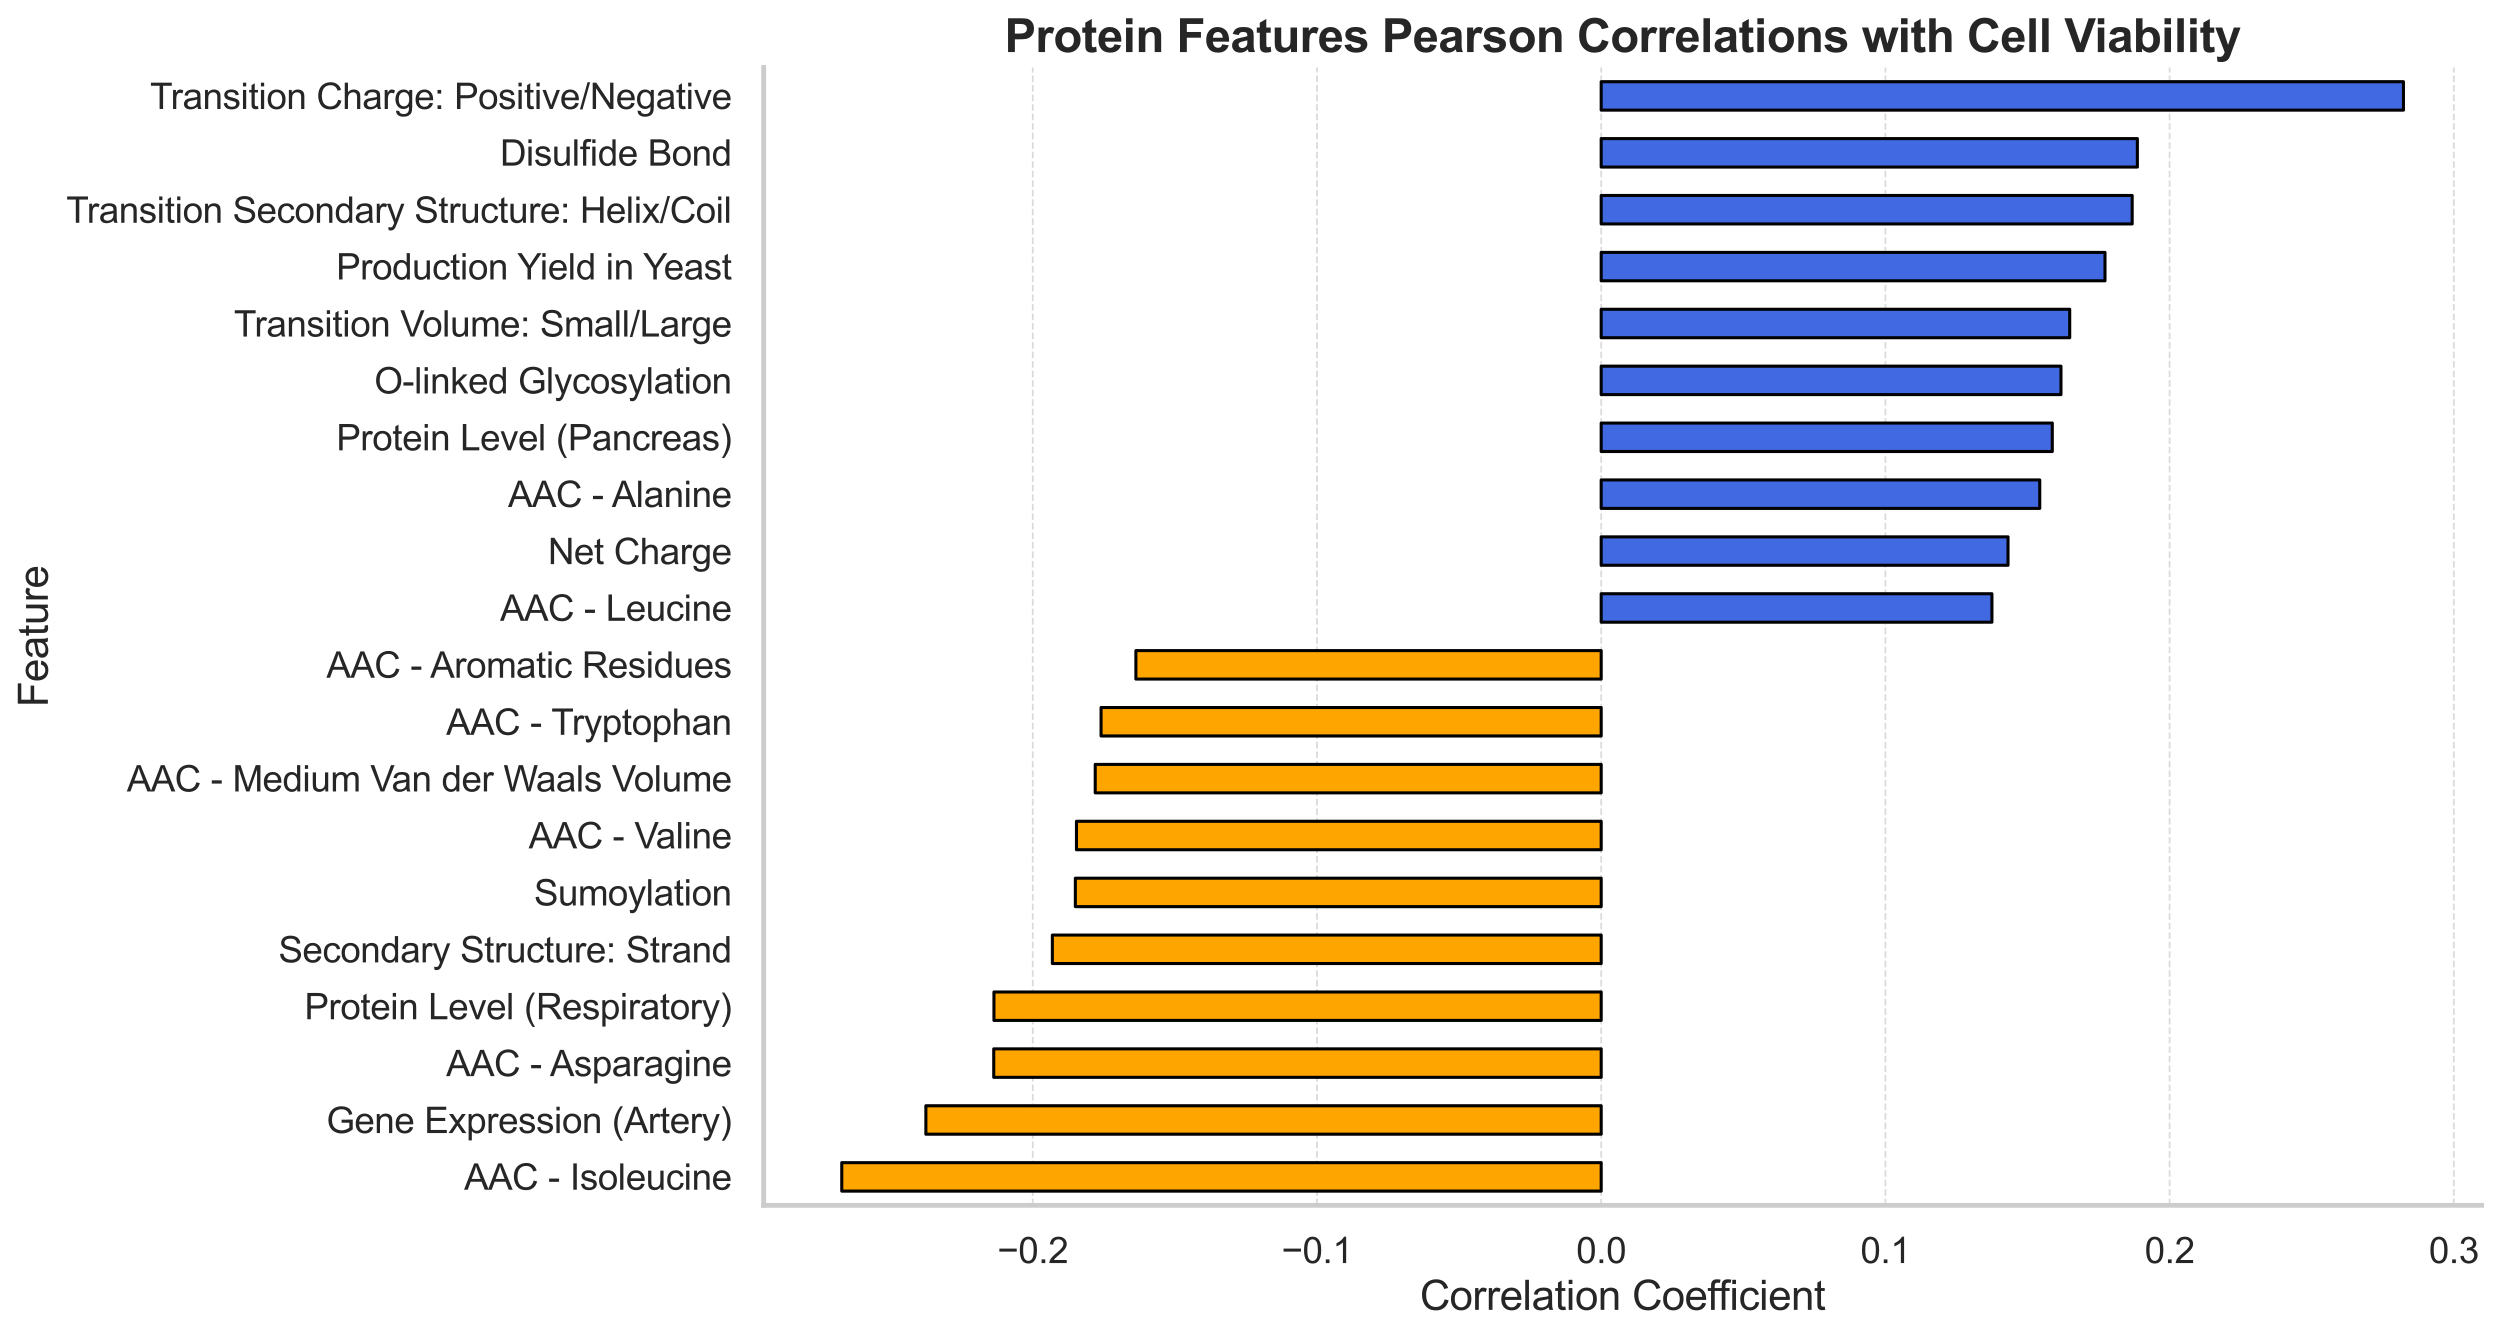 <?xml version="1.0" encoding="utf-8" standalone="no"?>
<!DOCTYPE svg PUBLIC "-//W3C//DTD SVG 1.1//EN"
  "http://www.w3.org/Graphics/SVG/1.1/DTD/svg11.dtd">
<svg xmlns:xlink="http://www.w3.org/1999/xlink" width="974.476pt" height="520.959pt" viewBox="0 0 974.476 520.959" xmlns="http://www.w3.org/2000/svg" version="1.1">
 <defs>
  <style type="text/css">*{stroke-linejoin: round; stroke-linecap: butt}</style>
 </defs>
 <g id="figure_1">
  <g id="patch_1">
   <path d="M -0 520.959 
L 974.476 520.959 
L 974.476 0 
L -0 0 
z
" style="fill: #ffffff"/>
  </g>
  <g id="axes_1">
   <g id="patch_2">
    <path d="M 297.676 469.823 
L 967.276 469.823 
L 967.276 26.303 
L 297.676 26.303 
z
" style="fill: #ffffff"/>
   </g>
   <g id="matplotlib.axis_1">
    <g id="xtick_1">
     <g id="line2d_1">
      <path d="M 402.56 469.823 
L 402.56 26.303 
" clip-path="url(#p7d301a67e3)" style="fill: none; stroke-dasharray: 2.59,1.12; stroke-dashoffset: 0; stroke: #cccccc; stroke-opacity: 0.7; stroke-width: 0.7"/>
     </g>
     <g id="text_1">
      <!-- −0.2 -->
      <g style="fill: #262626" transform="translate(388.741 492.344) scale(0.14 -0.14)">
       <defs>
        <path id="ArialMT-2212" d="M 3381 1997 
L 356 1997 
L 356 2522 
L 3381 2522 
L 3381 1997 
z
" transform="scale(0.016)"/>
        <path id="ArialMT-30" d="M 266 2259 
Q 266 3072 433 3567 
Q 600 4063 929 4331 
Q 1259 4600 1759 4600 
Q 2128 4600 2406 4451 
Q 2684 4303 2865 4023 
Q 3047 3744 3150 3342 
Q 3253 2941 3253 2259 
Q 3253 1453 3087 958 
Q 2922 463 2592 192 
Q 2263 -78 1759 -78 
Q 1097 -78 719 397 
Q 266 969 266 2259 
z
M 844 2259 
Q 844 1131 1108 757 
Q 1372 384 1759 384 
Q 2147 384 2411 759 
Q 2675 1134 2675 2259 
Q 2675 3391 2411 3762 
Q 2147 4134 1753 4134 
Q 1366 4134 1134 3806 
Q 844 3388 844 2259 
z
" transform="scale(0.016)"/>
        <path id="ArialMT-2e" d="M 581 0 
L 581 641 
L 1222 641 
L 1222 0 
L 581 0 
z
" transform="scale(0.016)"/>
        <path id="ArialMT-32" d="M 3222 541 
L 3222 0 
L 194 0 
Q 188 203 259 391 
Q 375 700 629 1000 
Q 884 1300 1366 1694 
Q 2113 2306 2375 2664 
Q 2638 3022 2638 3341 
Q 2638 3675 2398 3904 
Q 2159 4134 1775 4134 
Q 1369 4134 1125 3890 
Q 881 3647 878 3216 
L 300 3275 
Q 359 3922 746 4261 
Q 1134 4600 1788 4600 
Q 2447 4600 2831 4234 
Q 3216 3869 3216 3328 
Q 3216 3053 3103 2787 
Q 2991 2522 2730 2228 
Q 2469 1934 1863 1422 
Q 1356 997 1212 845 
Q 1069 694 975 541 
L 3222 541 
z
" transform="scale(0.016)"/>
       </defs>
       <use xlink:href="#ArialMT-2212"/>
       <use xlink:href="#ArialMT-30" x="58.398"/>
       <use xlink:href="#ArialMT-2e" x="114.014"/>
       <use xlink:href="#ArialMT-32" x="141.797"/>
      </g>
     </g>
    </g>
    <g id="xtick_2">
     <g id="line2d_2">
      <path d="M 513.344 469.823 
L 513.344 26.303 
" clip-path="url(#p7d301a67e3)" style="fill: none; stroke-dasharray: 2.59,1.12; stroke-dashoffset: 0; stroke: #cccccc; stroke-opacity: 0.7; stroke-width: 0.7"/>
     </g>
     <g id="text_2">
      <!-- −0.1 -->
      <g style="fill: #262626" transform="translate(499.525 492.344) scale(0.14 -0.14)">
       <defs>
        <path id="ArialMT-31" d="M 2384 0 
L 1822 0 
L 1822 3584 
Q 1619 3391 1289 3197 
Q 959 3003 697 2906 
L 697 3450 
Q 1169 3672 1522 3987 
Q 1875 4303 2022 4600 
L 2384 4600 
L 2384 0 
z
" transform="scale(0.016)"/>
       </defs>
       <use xlink:href="#ArialMT-2212"/>
       <use xlink:href="#ArialMT-30" x="58.398"/>
       <use xlink:href="#ArialMT-2e" x="114.014"/>
       <use xlink:href="#ArialMT-31" x="141.797"/>
      </g>
     </g>
    </g>
    <g id="xtick_3">
     <g id="line2d_3">
      <path d="M 624.127 469.823 
L 624.127 26.303 
" clip-path="url(#p7d301a67e3)" style="fill: none; stroke-dasharray: 2.59,1.12; stroke-dashoffset: 0; stroke: #cccccc; stroke-opacity: 0.7; stroke-width: 0.7"/>
     </g>
     <g id="text_3">
      <!-- 0.0 -->
      <g style="fill: #262626" transform="translate(614.397 492.344) scale(0.14 -0.14)">
       <use xlink:href="#ArialMT-30"/>
       <use xlink:href="#ArialMT-2e" x="55.615"/>
       <use xlink:href="#ArialMT-30" x="83.398"/>
      </g>
     </g>
    </g>
    <g id="xtick_4">
     <g id="line2d_4">
      <path d="M 734.911 469.823 
L 734.911 26.303 
" clip-path="url(#p7d301a67e3)" style="fill: none; stroke-dasharray: 2.59,1.12; stroke-dashoffset: 0; stroke: #cccccc; stroke-opacity: 0.7; stroke-width: 0.7"/>
     </g>
     <g id="text_4">
      <!-- 0.1 -->
      <g style="fill: #262626" transform="translate(725.181 492.344) scale(0.14 -0.14)">
       <use xlink:href="#ArialMT-30"/>
       <use xlink:href="#ArialMT-2e" x="55.615"/>
       <use xlink:href="#ArialMT-31" x="83.398"/>
      </g>
     </g>
    </g>
    <g id="xtick_5">
     <g id="line2d_5">
      <path d="M 845.695 469.823 
L 845.695 26.303 
" clip-path="url(#p7d301a67e3)" style="fill: none; stroke-dasharray: 2.59,1.12; stroke-dashoffset: 0; stroke: #cccccc; stroke-opacity: 0.7; stroke-width: 0.7"/>
     </g>
     <g id="text_5">
      <!-- 0.2 -->
      <g style="fill: #262626" transform="translate(835.965 492.344) scale(0.14 -0.14)">
       <use xlink:href="#ArialMT-30"/>
       <use xlink:href="#ArialMT-2e" x="55.615"/>
       <use xlink:href="#ArialMT-32" x="83.398"/>
      </g>
     </g>
    </g>
    <g id="xtick_6">
     <g id="line2d_6">
      <path d="M 956.479 469.823 
L 956.479 26.303 
" clip-path="url(#p7d301a67e3)" style="fill: none; stroke-dasharray: 2.59,1.12; stroke-dashoffset: 0; stroke: #cccccc; stroke-opacity: 0.7; stroke-width: 0.7"/>
     </g>
     <g id="text_6">
      <!-- 0.3 -->
      <g style="fill: #262626" transform="translate(946.749 492.344) scale(0.14 -0.14)">
       <defs>
        <path id="ArialMT-33" d="M 269 1209 
L 831 1284 
Q 928 806 1161 595 
Q 1394 384 1728 384 
Q 2125 384 2398 659 
Q 2672 934 2672 1341 
Q 2672 1728 2419 1979 
Q 2166 2231 1775 2231 
Q 1616 2231 1378 2169 
L 1441 2663 
Q 1497 2656 1531 2656 
Q 1891 2656 2178 2843 
Q 2466 3031 2466 3422 
Q 2466 3731 2256 3934 
Q 2047 4138 1716 4138 
Q 1388 4138 1169 3931 
Q 950 3725 888 3313 
L 325 3413 
Q 428 3978 793 4289 
Q 1159 4600 1703 4600 
Q 2078 4600 2393 4439 
Q 2709 4278 2876 4000 
Q 3044 3722 3044 3409 
Q 3044 3113 2884 2869 
Q 2725 2625 2413 2481 
Q 2819 2388 3044 2092 
Q 3269 1797 3269 1353 
Q 3269 753 2831 336 
Q 2394 -81 1725 -81 
Q 1122 -81 723 278 
Q 325 638 269 1209 
z
" transform="scale(0.016)"/>
       </defs>
       <use xlink:href="#ArialMT-30"/>
       <use xlink:href="#ArialMT-2e" x="55.615"/>
       <use xlink:href="#ArialMT-33" x="83.398"/>
      </g>
     </g>
    </g>
    <g id="text_7">
     <!-- Correlation Coefficient -->
     <g style="fill: #262626" transform="translate(553.472 510.579) scale(0.16 -0.16)">
      <defs>
       <path id="ArialMT-43" d="M 3763 1606 
L 4369 1453 
Q 4178 706 3683 314 
Q 3188 -78 2472 -78 
Q 1731 -78 1267 223 
Q 803 525 561 1097 
Q 319 1669 319 2325 
Q 319 3041 592 3573 
Q 866 4106 1370 4382 
Q 1875 4659 2481 4659 
Q 3169 4659 3637 4309 
Q 4106 3959 4291 3325 
L 3694 3184 
Q 3534 3684 3231 3912 
Q 2928 4141 2469 4141 
Q 1941 4141 1586 3887 
Q 1231 3634 1087 3207 
Q 944 2781 944 2328 
Q 944 1744 1114 1308 
Q 1284 872 1643 656 
Q 2003 441 2422 441 
Q 2931 441 3284 734 
Q 3638 1028 3763 1606 
z
" transform="scale(0.016)"/>
       <path id="ArialMT-6f" d="M 213 1659 
Q 213 2581 725 3025 
Q 1153 3394 1769 3394 
Q 2453 3394 2887 2945 
Q 3322 2497 3322 1706 
Q 3322 1066 3130 698 
Q 2938 331 2570 128 
Q 2203 -75 1769 -75 
Q 1072 -75 642 372 
Q 213 819 213 1659 
z
M 791 1659 
Q 791 1022 1069 705 
Q 1347 388 1769 388 
Q 2188 388 2466 706 
Q 2744 1025 2744 1678 
Q 2744 2294 2464 2611 
Q 2184 2928 1769 2928 
Q 1347 2928 1069 2612 
Q 791 2297 791 1659 
z
" transform="scale(0.016)"/>
       <path id="ArialMT-72" d="M 416 0 
L 416 3319 
L 922 3319 
L 922 2816 
Q 1116 3169 1280 3281 
Q 1444 3394 1641 3394 
Q 1925 3394 2219 3213 
L 2025 2691 
Q 1819 2813 1613 2813 
Q 1428 2813 1281 2702 
Q 1134 2591 1072 2394 
Q 978 2094 978 1738 
L 978 0 
L 416 0 
z
" transform="scale(0.016)"/>
       <path id="ArialMT-65" d="M 2694 1069 
L 3275 997 
Q 3138 488 2766 206 
Q 2394 -75 1816 -75 
Q 1088 -75 661 373 
Q 234 822 234 1631 
Q 234 2469 665 2931 
Q 1097 3394 1784 3394 
Q 2450 3394 2872 2941 
Q 3294 2488 3294 1666 
Q 3294 1616 3291 1516 
L 816 1516 
Q 847 969 1125 678 
Q 1403 388 1819 388 
Q 2128 388 2347 550 
Q 2566 713 2694 1069 
z
M 847 1978 
L 2700 1978 
Q 2663 2397 2488 2606 
Q 2219 2931 1791 2931 
Q 1403 2931 1139 2672 
Q 875 2413 847 1978 
z
" transform="scale(0.016)"/>
       <path id="ArialMT-6c" d="M 409 0 
L 409 4581 
L 972 4581 
L 972 0 
L 409 0 
z
" transform="scale(0.016)"/>
       <path id="ArialMT-61" d="M 2588 409 
Q 2275 144 1986 34 
Q 1697 -75 1366 -75 
Q 819 -75 525 192 
Q 231 459 231 875 
Q 231 1119 342 1320 
Q 453 1522 633 1644 
Q 813 1766 1038 1828 
Q 1203 1872 1538 1913 
Q 2219 1994 2541 2106 
Q 2544 2222 2544 2253 
Q 2544 2597 2384 2738 
Q 2169 2928 1744 2928 
Q 1347 2928 1158 2789 
Q 969 2650 878 2297 
L 328 2372 
Q 403 2725 575 2942 
Q 747 3159 1072 3276 
Q 1397 3394 1825 3394 
Q 2250 3394 2515 3294 
Q 2781 3194 2906 3042 
Q 3031 2891 3081 2659 
Q 3109 2516 3109 2141 
L 3109 1391 
Q 3109 606 3145 398 
Q 3181 191 3288 0 
L 2700 0 
Q 2613 175 2588 409 
z
M 2541 1666 
Q 2234 1541 1622 1453 
Q 1275 1403 1131 1340 
Q 988 1278 909 1158 
Q 831 1038 831 891 
Q 831 666 1001 516 
Q 1172 366 1500 366 
Q 1825 366 2078 508 
Q 2331 650 2450 897 
Q 2541 1088 2541 1459 
L 2541 1666 
z
" transform="scale(0.016)"/>
       <path id="ArialMT-74" d="M 1650 503 
L 1731 6 
Q 1494 -44 1306 -44 
Q 1000 -44 831 53 
Q 663 150 594 308 
Q 525 466 525 972 
L 525 2881 
L 113 2881 
L 113 3319 
L 525 3319 
L 525 4141 
L 1084 4478 
L 1084 3319 
L 1650 3319 
L 1650 2881 
L 1084 2881 
L 1084 941 
Q 1084 700 1114 631 
Q 1144 563 1211 522 
Q 1278 481 1403 481 
Q 1497 481 1650 503 
z
" transform="scale(0.016)"/>
       <path id="ArialMT-69" d="M 425 3934 
L 425 4581 
L 988 4581 
L 988 3934 
L 425 3934 
z
M 425 0 
L 425 3319 
L 988 3319 
L 988 0 
L 425 0 
z
" transform="scale(0.016)"/>
       <path id="ArialMT-6e" d="M 422 0 
L 422 3319 
L 928 3319 
L 928 2847 
Q 1294 3394 1984 3394 
Q 2284 3394 2536 3286 
Q 2788 3178 2913 3003 
Q 3038 2828 3088 2588 
Q 3119 2431 3119 2041 
L 3119 0 
L 2556 0 
L 2556 2019 
Q 2556 2363 2490 2533 
Q 2425 2703 2258 2804 
Q 2091 2906 1866 2906 
Q 1506 2906 1245 2678 
Q 984 2450 984 1813 
L 984 0 
L 422 0 
z
" transform="scale(0.016)"/>
       <path id="ArialMT-20" transform="scale(0.016)"/>
       <path id="ArialMT-66" d="M 556 0 
L 556 2881 
L 59 2881 
L 59 3319 
L 556 3319 
L 556 3672 
Q 556 4006 616 4169 
Q 697 4388 901 4523 
Q 1106 4659 1475 4659 
Q 1713 4659 2000 4603 
L 1916 4113 
Q 1741 4144 1584 4144 
Q 1328 4144 1222 4034 
Q 1116 3925 1116 3625 
L 1116 3319 
L 1763 3319 
L 1763 2881 
L 1116 2881 
L 1116 0 
L 556 0 
z
" transform="scale(0.016)"/>
       <path id="ArialMT-63" d="M 2588 1216 
L 3141 1144 
Q 3050 572 2676 248 
Q 2303 -75 1759 -75 
Q 1078 -75 664 370 
Q 250 816 250 1647 
Q 250 2184 428 2587 
Q 606 2991 970 3192 
Q 1334 3394 1763 3394 
Q 2303 3394 2647 3120 
Q 2991 2847 3088 2344 
L 2541 2259 
Q 2463 2594 2264 2762 
Q 2066 2931 1784 2931 
Q 1359 2931 1093 2626 
Q 828 2322 828 1663 
Q 828 994 1084 691 
Q 1341 388 1753 388 
Q 2084 388 2306 591 
Q 2528 794 2588 1216 
z
" transform="scale(0.016)"/>
      </defs>
      <use xlink:href="#ArialMT-43"/>
      <use xlink:href="#ArialMT-6f" x="72.217"/>
      <use xlink:href="#ArialMT-72" x="127.832"/>
      <use xlink:href="#ArialMT-72" x="161.133"/>
      <use xlink:href="#ArialMT-65" x="194.434"/>
      <use xlink:href="#ArialMT-6c" x="250.049"/>
      <use xlink:href="#ArialMT-61" x="272.266"/>
      <use xlink:href="#ArialMT-74" x="327.881"/>
      <use xlink:href="#ArialMT-69" x="355.664"/>
      <use xlink:href="#ArialMT-6f" x="377.881"/>
      <use xlink:href="#ArialMT-6e" x="433.496"/>
      <use xlink:href="#ArialMT-20" x="489.111"/>
      <use xlink:href="#ArialMT-43" x="516.895"/>
      <use xlink:href="#ArialMT-6f" x="589.111"/>
      <use xlink:href="#ArialMT-65" x="644.727"/>
      <use xlink:href="#ArialMT-66" x="700.342"/>
      <use xlink:href="#ArialMT-66" x="726.375"/>
      <use xlink:href="#ArialMT-69" x="754.158"/>
      <use xlink:href="#ArialMT-63" x="776.375"/>
      <use xlink:href="#ArialMT-69" x="826.375"/>
      <use xlink:href="#ArialMT-65" x="848.592"/>
      <use xlink:href="#ArialMT-6e" x="904.207"/>
      <use xlink:href="#ArialMT-74" x="959.822"/>
     </g>
    </g>
   </g>
   <g id="matplotlib.axis_2">
    <g id="ytick_1">
     <g id="text_8">
      <!-- AAC - Isoleucine -->
      <g style="fill: #262626" transform="translate(180.911 463.746) scale(0.14 -0.14)">
       <defs>
        <path id="ArialMT-41" d="M -9 0 
L 1750 4581 
L 2403 4581 
L 4278 0 
L 3588 0 
L 3053 1388 
L 1138 1388 
L 634 0 
L -9 0 
z
M 1313 1881 
L 2866 1881 
L 2388 3150 
Q 2169 3728 2063 4100 
Q 1975 3659 1816 3225 
L 1313 1881 
z
" transform="scale(0.016)"/>
        <path id="ArialMT-2d" d="M 203 1375 
L 203 1941 
L 1931 1941 
L 1931 1375 
L 203 1375 
z
" transform="scale(0.016)"/>
        <path id="ArialMT-49" d="M 597 0 
L 597 4581 
L 1203 4581 
L 1203 0 
L 597 0 
z
" transform="scale(0.016)"/>
        <path id="ArialMT-73" d="M 197 991 
L 753 1078 
Q 800 744 1014 566 
Q 1228 388 1613 388 
Q 2000 388 2187 545 
Q 2375 703 2375 916 
Q 2375 1106 2209 1216 
Q 2094 1291 1634 1406 
Q 1016 1563 777 1677 
Q 538 1791 414 1992 
Q 291 2194 291 2438 
Q 291 2659 392 2848 
Q 494 3038 669 3163 
Q 800 3259 1026 3326 
Q 1253 3394 1513 3394 
Q 1903 3394 2198 3281 
Q 2494 3169 2634 2976 
Q 2775 2784 2828 2463 
L 2278 2388 
Q 2241 2644 2061 2787 
Q 1881 2931 1553 2931 
Q 1166 2931 1000 2803 
Q 834 2675 834 2503 
Q 834 2394 903 2306 
Q 972 2216 1119 2156 
Q 1203 2125 1616 2013 
Q 2213 1853 2448 1751 
Q 2684 1650 2818 1456 
Q 2953 1263 2953 975 
Q 2953 694 2789 445 
Q 2625 197 2315 61 
Q 2006 -75 1616 -75 
Q 969 -75 630 194 
Q 291 463 197 991 
z
" transform="scale(0.016)"/>
        <path id="ArialMT-75" d="M 2597 0 
L 2597 488 
Q 2209 -75 1544 -75 
Q 1250 -75 995 37 
Q 741 150 617 320 
Q 494 491 444 738 
Q 409 903 409 1263 
L 409 3319 
L 972 3319 
L 972 1478 
Q 972 1038 1006 884 
Q 1059 663 1231 536 
Q 1403 409 1656 409 
Q 1909 409 2131 539 
Q 2353 669 2445 892 
Q 2538 1116 2538 1541 
L 2538 3319 
L 3100 3319 
L 3100 0 
L 2597 0 
z
" transform="scale(0.016)"/>
       </defs>
       <use xlink:href="#ArialMT-41"/>
       <use xlink:href="#ArialMT-41" x="66.699"/>
       <use xlink:href="#ArialMT-43" x="133.398"/>
       <use xlink:href="#ArialMT-20" x="205.615"/>
       <use xlink:href="#ArialMT-2d" x="233.398"/>
       <use xlink:href="#ArialMT-20" x="266.699"/>
       <use xlink:href="#ArialMT-49" x="294.482"/>
       <use xlink:href="#ArialMT-73" x="322.266"/>
       <use xlink:href="#ArialMT-6f" x="372.266"/>
       <use xlink:href="#ArialMT-6c" x="427.881"/>
       <use xlink:href="#ArialMT-65" x="450.098"/>
       <use xlink:href="#ArialMT-75" x="505.713"/>
       <use xlink:href="#ArialMT-63" x="561.328"/>
       <use xlink:href="#ArialMT-69" x="611.328"/>
       <use xlink:href="#ArialMT-6e" x="633.545"/>
       <use xlink:href="#ArialMT-65" x="689.16"/>
      </g>
     </g>
    </g>
    <g id="ytick_2">
     <g id="text_9">
      <!-- Gene Expression (Artery) -->
      <g style="fill: #262626" transform="translate(127.241 441.655) scale(0.14 -0.14)">
       <defs>
        <path id="ArialMT-47" d="M 2638 1797 
L 2638 2334 
L 4578 2338 
L 4578 638 
Q 4131 281 3656 101 
Q 3181 -78 2681 -78 
Q 2006 -78 1454 211 
Q 903 500 622 1047 
Q 341 1594 341 2269 
Q 341 2938 620 3517 
Q 900 4097 1425 4378 
Q 1950 4659 2634 4659 
Q 3131 4659 3532 4498 
Q 3934 4338 4162 4050 
Q 4391 3763 4509 3300 
L 3963 3150 
Q 3859 3500 3706 3700 
Q 3553 3900 3268 4020 
Q 2984 4141 2638 4141 
Q 2222 4141 1919 4014 
Q 1616 3888 1430 3681 
Q 1244 3475 1141 3228 
Q 966 2803 966 2306 
Q 966 1694 1177 1281 
Q 1388 869 1791 669 
Q 2194 469 2647 469 
Q 3041 469 3416 620 
Q 3791 772 3984 944 
L 3984 1797 
L 2638 1797 
z
" transform="scale(0.016)"/>
        <path id="ArialMT-45" d="M 506 0 
L 506 4581 
L 3819 4581 
L 3819 4041 
L 1113 4041 
L 1113 2638 
L 3647 2638 
L 3647 2100 
L 1113 2100 
L 1113 541 
L 3925 541 
L 3925 0 
L 506 0 
z
" transform="scale(0.016)"/>
        <path id="ArialMT-78" d="M 47 0 
L 1259 1725 
L 138 3319 
L 841 3319 
L 1350 2541 
Q 1494 2319 1581 2169 
Q 1719 2375 1834 2534 
L 2394 3319 
L 3066 3319 
L 1919 1756 
L 3153 0 
L 2463 0 
L 1781 1031 
L 1600 1309 
L 728 0 
L 47 0 
z
" transform="scale(0.016)"/>
        <path id="ArialMT-70" d="M 422 -1272 
L 422 3319 
L 934 3319 
L 934 2888 
Q 1116 3141 1344 3267 
Q 1572 3394 1897 3394 
Q 2322 3394 2647 3175 
Q 2972 2956 3137 2557 
Q 3303 2159 3303 1684 
Q 3303 1175 3120 767 
Q 2938 359 2589 142 
Q 2241 -75 1856 -75 
Q 1575 -75 1351 44 
Q 1128 163 984 344 
L 984 -1272 
L 422 -1272 
z
M 931 1641 
Q 931 1000 1190 694 
Q 1450 388 1819 388 
Q 2194 388 2461 705 
Q 2728 1022 2728 1688 
Q 2728 2322 2467 2637 
Q 2206 2953 1844 2953 
Q 1484 2953 1207 2617 
Q 931 2281 931 1641 
z
" transform="scale(0.016)"/>
        <path id="ArialMT-28" d="M 1497 -1347 
Q 1031 -759 709 28 
Q 388 816 388 1659 
Q 388 2403 628 3084 
Q 909 3875 1497 4659 
L 1900 4659 
Q 1522 4009 1400 3731 
Q 1209 3300 1100 2831 
Q 966 2247 966 1656 
Q 966 153 1900 -1347 
L 1497 -1347 
z
" transform="scale(0.016)"/>
        <path id="ArialMT-79" d="M 397 -1278 
L 334 -750 
Q 519 -800 656 -800 
Q 844 -800 956 -737 
Q 1069 -675 1141 -563 
Q 1194 -478 1313 -144 
Q 1328 -97 1363 -6 
L 103 3319 
L 709 3319 
L 1400 1397 
Q 1534 1031 1641 628 
Q 1738 1016 1872 1384 
L 2581 3319 
L 3144 3319 
L 1881 -56 
Q 1678 -603 1566 -809 
Q 1416 -1088 1222 -1217 
Q 1028 -1347 759 -1347 
Q 597 -1347 397 -1278 
z
" transform="scale(0.016)"/>
        <path id="ArialMT-29" d="M 791 -1347 
L 388 -1347 
Q 1322 153 1322 1656 
Q 1322 2244 1188 2822 
Q 1081 3291 891 3722 
Q 769 4003 388 4659 
L 791 4659 
Q 1378 3875 1659 3084 
Q 1900 2403 1900 1659 
Q 1900 816 1576 28 
Q 1253 -759 791 -1347 
z
" transform="scale(0.016)"/>
       </defs>
       <use xlink:href="#ArialMT-47"/>
       <use xlink:href="#ArialMT-65" x="77.783"/>
       <use xlink:href="#ArialMT-6e" x="133.398"/>
       <use xlink:href="#ArialMT-65" x="189.014"/>
       <use xlink:href="#ArialMT-20" x="244.629"/>
       <use xlink:href="#ArialMT-45" x="272.412"/>
       <use xlink:href="#ArialMT-78" x="339.111"/>
       <use xlink:href="#ArialMT-70" x="389.111"/>
       <use xlink:href="#ArialMT-72" x="444.727"/>
       <use xlink:href="#ArialMT-65" x="478.027"/>
       <use xlink:href="#ArialMT-73" x="533.643"/>
       <use xlink:href="#ArialMT-73" x="583.643"/>
       <use xlink:href="#ArialMT-69" x="633.643"/>
       <use xlink:href="#ArialMT-6f" x="655.859"/>
       <use xlink:href="#ArialMT-6e" x="711.475"/>
       <use xlink:href="#ArialMT-20" x="767.09"/>
       <use xlink:href="#ArialMT-28" x="794.873"/>
       <use xlink:href="#ArialMT-41" x="828.174"/>
       <use xlink:href="#ArialMT-72" x="894.873"/>
       <use xlink:href="#ArialMT-74" x="928.174"/>
       <use xlink:href="#ArialMT-65" x="955.957"/>
       <use xlink:href="#ArialMT-72" x="1011.572"/>
       <use xlink:href="#ArialMT-79" x="1044.873"/>
       <use xlink:href="#ArialMT-29" x="1094.873"/>
      </g>
     </g>
    </g>
    <g id="ytick_3">
     <g id="text_10">
      <!-- AAC - Asparagine -->
      <g style="fill: #262626" transform="translate(173.896 419.479) scale(0.14 -0.14)">
       <defs>
        <path id="ArialMT-67" d="M 319 -275 
L 866 -356 
Q 900 -609 1056 -725 
Q 1266 -881 1628 -881 
Q 2019 -881 2231 -725 
Q 2444 -569 2519 -288 
Q 2563 -116 2559 434 
Q 2191 0 1641 0 
Q 956 0 581 494 
Q 206 988 206 1678 
Q 206 2153 378 2554 
Q 550 2956 876 3175 
Q 1203 3394 1644 3394 
Q 2231 3394 2613 2919 
L 2613 3319 
L 3131 3319 
L 3131 450 
Q 3131 -325 2973 -648 
Q 2816 -972 2473 -1159 
Q 2131 -1347 1631 -1347 
Q 1038 -1347 672 -1080 
Q 306 -813 319 -275 
z
M 784 1719 
Q 784 1066 1043 766 
Q 1303 466 1694 466 
Q 2081 466 2343 764 
Q 2606 1063 2606 1700 
Q 2606 2309 2336 2618 
Q 2066 2928 1684 2928 
Q 1309 2928 1046 2623 
Q 784 2319 784 1719 
z
" transform="scale(0.016)"/>
       </defs>
       <use xlink:href="#ArialMT-41"/>
       <use xlink:href="#ArialMT-41" x="66.699"/>
       <use xlink:href="#ArialMT-43" x="133.398"/>
       <use xlink:href="#ArialMT-20" x="205.615"/>
       <use xlink:href="#ArialMT-2d" x="233.398"/>
       <use xlink:href="#ArialMT-20" x="266.699"/>
       <use xlink:href="#ArialMT-41" x="288.982"/>
       <use xlink:href="#ArialMT-73" x="355.682"/>
       <use xlink:href="#ArialMT-70" x="405.682"/>
       <use xlink:href="#ArialMT-61" x="461.297"/>
       <use xlink:href="#ArialMT-72" x="516.912"/>
       <use xlink:href="#ArialMT-61" x="550.213"/>
       <use xlink:href="#ArialMT-67" x="605.828"/>
       <use xlink:href="#ArialMT-69" x="661.443"/>
       <use xlink:href="#ArialMT-6e" x="683.66"/>
       <use xlink:href="#ArialMT-65" x="739.275"/>
      </g>
     </g>
    </g>
    <g id="ytick_4">
     <g id="text_11">
      <!-- Protein Level (Respiratory) -->
      <g style="fill: #262626" transform="translate(118.677 397.303) scale(0.14 -0.14)">
       <defs>
        <path id="ArialMT-50" d="M 494 0 
L 494 4581 
L 2222 4581 
Q 2678 4581 2919 4538 
Q 3256 4481 3484 4323 
Q 3713 4166 3852 3881 
Q 3991 3597 3991 3256 
Q 3991 2672 3619 2267 
Q 3247 1863 2275 1863 
L 1100 1863 
L 1100 0 
L 494 0 
z
M 1100 2403 
L 2284 2403 
Q 2872 2403 3119 2622 
Q 3366 2841 3366 3238 
Q 3366 3525 3220 3729 
Q 3075 3934 2838 4000 
Q 2684 4041 2272 4041 
L 1100 4041 
L 1100 2403 
z
" transform="scale(0.016)"/>
        <path id="ArialMT-4c" d="M 469 0 
L 469 4581 
L 1075 4581 
L 1075 541 
L 3331 541 
L 3331 0 
L 469 0 
z
" transform="scale(0.016)"/>
        <path id="ArialMT-76" d="M 1344 0 
L 81 3319 
L 675 3319 
L 1388 1331 
Q 1503 1009 1600 663 
Q 1675 925 1809 1294 
L 2547 3319 
L 3125 3319 
L 1869 0 
L 1344 0 
z
" transform="scale(0.016)"/>
        <path id="ArialMT-52" d="M 503 0 
L 503 4581 
L 2534 4581 
Q 3147 4581 3465 4457 
Q 3784 4334 3975 4021 
Q 4166 3709 4166 3331 
Q 4166 2844 3850 2509 
Q 3534 2175 2875 2084 
Q 3116 1969 3241 1856 
Q 3506 1613 3744 1247 
L 4541 0 
L 3778 0 
L 3172 953 
Q 2906 1366 2734 1584 
Q 2563 1803 2427 1890 
Q 2291 1978 2150 2013 
Q 2047 2034 1813 2034 
L 1109 2034 
L 1109 0 
L 503 0 
z
M 1109 2559 
L 2413 2559 
Q 2828 2559 3062 2645 
Q 3297 2731 3419 2920 
Q 3541 3109 3541 3331 
Q 3541 3656 3305 3865 
Q 3069 4075 2559 4075 
L 1109 4075 
L 1109 2559 
z
" transform="scale(0.016)"/>
       </defs>
       <use xlink:href="#ArialMT-50"/>
       <use xlink:href="#ArialMT-72" x="66.699"/>
       <use xlink:href="#ArialMT-6f" x="100"/>
       <use xlink:href="#ArialMT-74" x="155.615"/>
       <use xlink:href="#ArialMT-65" x="183.398"/>
       <use xlink:href="#ArialMT-69" x="239.014"/>
       <use xlink:href="#ArialMT-6e" x="261.23"/>
       <use xlink:href="#ArialMT-20" x="316.846"/>
       <use xlink:href="#ArialMT-4c" x="344.629"/>
       <use xlink:href="#ArialMT-65" x="400.244"/>
       <use xlink:href="#ArialMT-76" x="455.859"/>
       <use xlink:href="#ArialMT-65" x="505.859"/>
       <use xlink:href="#ArialMT-6c" x="561.475"/>
       <use xlink:href="#ArialMT-20" x="583.691"/>
       <use xlink:href="#ArialMT-28" x="611.475"/>
       <use xlink:href="#ArialMT-52" x="644.775"/>
       <use xlink:href="#ArialMT-65" x="716.992"/>
       <use xlink:href="#ArialMT-73" x="772.607"/>
       <use xlink:href="#ArialMT-70" x="822.607"/>
       <use xlink:href="#ArialMT-69" x="878.223"/>
       <use xlink:href="#ArialMT-72" x="900.439"/>
       <use xlink:href="#ArialMT-61" x="933.74"/>
       <use xlink:href="#ArialMT-74" x="989.355"/>
       <use xlink:href="#ArialMT-6f" x="1017.139"/>
       <use xlink:href="#ArialMT-72" x="1072.754"/>
       <use xlink:href="#ArialMT-79" x="1106.055"/>
       <use xlink:href="#ArialMT-29" x="1156.055"/>
      </g>
     </g>
    </g>
    <g id="ytick_5">
     <g id="text_12">
      <!-- Secondary Structure: Strand -->
      <g style="fill: #262626" transform="translate(108.54 375.127) scale(0.14 -0.14)">
       <defs>
        <path id="ArialMT-53" d="M 288 1472 
L 859 1522 
Q 900 1178 1048 958 
Q 1197 738 1509 602 
Q 1822 466 2213 466 
Q 2559 466 2825 569 
Q 3091 672 3220 851 
Q 3350 1031 3350 1244 
Q 3350 1459 3225 1620 
Q 3100 1781 2813 1891 
Q 2628 1963 1997 2114 
Q 1366 2266 1113 2400 
Q 784 2572 623 2826 
Q 463 3081 463 3397 
Q 463 3744 659 4045 
Q 856 4347 1234 4503 
Q 1613 4659 2075 4659 
Q 2584 4659 2973 4495 
Q 3363 4331 3572 4012 
Q 3781 3694 3797 3291 
L 3216 3247 
Q 3169 3681 2898 3903 
Q 2628 4125 2100 4125 
Q 1550 4125 1298 3923 
Q 1047 3722 1047 3438 
Q 1047 3191 1225 3031 
Q 1400 2872 2139 2705 
Q 2878 2538 3153 2413 
Q 3553 2228 3743 1945 
Q 3934 1663 3934 1294 
Q 3934 928 3725 604 
Q 3516 281 3123 101 
Q 2731 -78 2241 -78 
Q 1619 -78 1198 103 
Q 778 284 539 648 
Q 300 1013 288 1472 
z
" transform="scale(0.016)"/>
        <path id="ArialMT-64" d="M 2575 0 
L 2575 419 
Q 2259 -75 1647 -75 
Q 1250 -75 917 144 
Q 584 363 401 755 
Q 219 1147 219 1656 
Q 219 2153 384 2558 
Q 550 2963 881 3178 
Q 1213 3394 1622 3394 
Q 1922 3394 2156 3267 
Q 2391 3141 2538 2938 
L 2538 4581 
L 3097 4581 
L 3097 0 
L 2575 0 
z
M 797 1656 
Q 797 1019 1065 703 
Q 1334 388 1700 388 
Q 2069 388 2326 689 
Q 2584 991 2584 1609 
Q 2584 2291 2321 2609 
Q 2059 2928 1675 2928 
Q 1300 2928 1048 2622 
Q 797 2316 797 1656 
z
" transform="scale(0.016)"/>
        <path id="ArialMT-3a" d="M 578 2678 
L 578 3319 
L 1219 3319 
L 1219 2678 
L 578 2678 
z
M 578 0 
L 578 641 
L 1219 641 
L 1219 0 
L 578 0 
z
" transform="scale(0.016)"/>
       </defs>
       <use xlink:href="#ArialMT-53"/>
       <use xlink:href="#ArialMT-65" x="66.699"/>
       <use xlink:href="#ArialMT-63" x="122.314"/>
       <use xlink:href="#ArialMT-6f" x="172.314"/>
       <use xlink:href="#ArialMT-6e" x="227.93"/>
       <use xlink:href="#ArialMT-64" x="283.545"/>
       <use xlink:href="#ArialMT-61" x="339.16"/>
       <use xlink:href="#ArialMT-72" x="394.775"/>
       <use xlink:href="#ArialMT-79" x="428.076"/>
       <use xlink:href="#ArialMT-20" x="478.076"/>
       <use xlink:href="#ArialMT-53" x="505.859"/>
       <use xlink:href="#ArialMT-74" x="572.559"/>
       <use xlink:href="#ArialMT-72" x="600.342"/>
       <use xlink:href="#ArialMT-75" x="633.643"/>
       <use xlink:href="#ArialMT-63" x="689.258"/>
       <use xlink:href="#ArialMT-74" x="739.258"/>
       <use xlink:href="#ArialMT-75" x="767.041"/>
       <use xlink:href="#ArialMT-72" x="822.656"/>
       <use xlink:href="#ArialMT-65" x="855.957"/>
       <use xlink:href="#ArialMT-3a" x="911.572"/>
       <use xlink:href="#ArialMT-20" x="939.355"/>
       <use xlink:href="#ArialMT-53" x="967.139"/>
       <use xlink:href="#ArialMT-74" x="1033.838"/>
       <use xlink:href="#ArialMT-72" x="1061.621"/>
       <use xlink:href="#ArialMT-61" x="1094.922"/>
       <use xlink:href="#ArialMT-6e" x="1150.537"/>
       <use xlink:href="#ArialMT-64" x="1206.152"/>
      </g>
     </g>
    </g>
    <g id="ytick_6">
     <g id="text_13">
      <!-- Sumoylation -->
      <g style="fill: #262626" transform="translate(208.139 352.951) scale(0.14 -0.14)">
       <defs>
        <path id="ArialMT-6d" d="M 422 0 
L 422 3319 
L 925 3319 
L 925 2853 
Q 1081 3097 1340 3245 
Q 1600 3394 1931 3394 
Q 2300 3394 2536 3241 
Q 2772 3088 2869 2813 
Q 3263 3394 3894 3394 
Q 4388 3394 4653 3120 
Q 4919 2847 4919 2278 
L 4919 0 
L 4359 0 
L 4359 2091 
Q 4359 2428 4304 2576 
Q 4250 2725 4106 2815 
Q 3963 2906 3769 2906 
Q 3419 2906 3187 2673 
Q 2956 2441 2956 1928 
L 2956 0 
L 2394 0 
L 2394 2156 
Q 2394 2531 2256 2718 
Q 2119 2906 1806 2906 
Q 1569 2906 1367 2781 
Q 1166 2656 1075 2415 
Q 984 2175 984 1722 
L 984 0 
L 422 0 
z
" transform="scale(0.016)"/>
       </defs>
       <use xlink:href="#ArialMT-53"/>
       <use xlink:href="#ArialMT-75" x="66.699"/>
       <use xlink:href="#ArialMT-6d" x="122.314"/>
       <use xlink:href="#ArialMT-6f" x="205.615"/>
       <use xlink:href="#ArialMT-79" x="261.23"/>
       <use xlink:href="#ArialMT-6c" x="311.23"/>
       <use xlink:href="#ArialMT-61" x="333.447"/>
       <use xlink:href="#ArialMT-74" x="389.062"/>
       <use xlink:href="#ArialMT-69" x="416.846"/>
       <use xlink:href="#ArialMT-6f" x="439.062"/>
       <use xlink:href="#ArialMT-6e" x="494.678"/>
      </g>
     </g>
    </g>
    <g id="ytick_7">
     <g id="text_14">
      <!-- AAC - Valine -->
      <g style="fill: #262626" transform="translate(206.065 330.69) scale(0.14 -0.14)">
       <defs>
        <path id="ArialMT-56" d="M 1803 0 
L 28 4581 
L 684 4581 
L 1875 1253 
Q 2019 853 2116 503 
Q 2222 878 2363 1253 
L 3600 4581 
L 4219 4581 
L 2425 0 
L 1803 0 
z
" transform="scale(0.016)"/>
       </defs>
       <use xlink:href="#ArialMT-41"/>
       <use xlink:href="#ArialMT-41" x="66.699"/>
       <use xlink:href="#ArialMT-43" x="133.398"/>
       <use xlink:href="#ArialMT-20" x="205.615"/>
       <use xlink:href="#ArialMT-2d" x="233.398"/>
       <use xlink:href="#ArialMT-20" x="266.699"/>
       <use xlink:href="#ArialMT-56" x="294.482"/>
       <use xlink:href="#ArialMT-61" x="353.807"/>
       <use xlink:href="#ArialMT-6c" x="409.422"/>
       <use xlink:href="#ArialMT-69" x="431.639"/>
       <use xlink:href="#ArialMT-6e" x="453.855"/>
       <use xlink:href="#ArialMT-65" x="509.471"/>
      </g>
     </g>
    </g>
    <g id="ytick_8">
     <g id="text_15">
      <!-- AAC - Medium Van der Waals Volume -->
      <g style="fill: #262626" transform="translate(49.425 308.514) scale(0.14 -0.14)">
       <defs>
        <path id="ArialMT-4d" d="M 475 0 
L 475 4581 
L 1388 4581 
L 2472 1338 
Q 2622 884 2691 659 
Q 2769 909 2934 1394 
L 4031 4581 
L 4847 4581 
L 4847 0 
L 4263 0 
L 4263 3834 
L 2931 0 
L 2384 0 
L 1059 3900 
L 1059 0 
L 475 0 
z
" transform="scale(0.016)"/>
        <path id="ArialMT-57" d="M 1294 0 
L 78 4581 
L 700 4581 
L 1397 1578 
Q 1509 1106 1591 641 
Q 1766 1375 1797 1488 
L 2669 4581 
L 3400 4581 
L 4056 2263 
Q 4303 1400 4413 641 
Q 4500 1075 4641 1638 
L 5359 4581 
L 5969 4581 
L 4713 0 
L 4128 0 
L 3163 3491 
Q 3041 3928 3019 4028 
Q 2947 3713 2884 3491 
L 1913 0 
L 1294 0 
z
" transform="scale(0.016)"/>
       </defs>
       <use xlink:href="#ArialMT-41"/>
       <use xlink:href="#ArialMT-41" x="66.699"/>
       <use xlink:href="#ArialMT-43" x="133.398"/>
       <use xlink:href="#ArialMT-20" x="205.615"/>
       <use xlink:href="#ArialMT-2d" x="233.398"/>
       <use xlink:href="#ArialMT-20" x="266.699"/>
       <use xlink:href="#ArialMT-4d" x="294.482"/>
       <use xlink:href="#ArialMT-65" x="377.783"/>
       <use xlink:href="#ArialMT-64" x="433.398"/>
       <use xlink:href="#ArialMT-69" x="489.014"/>
       <use xlink:href="#ArialMT-75" x="511.23"/>
       <use xlink:href="#ArialMT-6d" x="566.846"/>
       <use xlink:href="#ArialMT-20" x="650.146"/>
       <use xlink:href="#ArialMT-56" x="677.93"/>
       <use xlink:href="#ArialMT-61" x="737.254"/>
       <use xlink:href="#ArialMT-6e" x="792.869"/>
       <use xlink:href="#ArialMT-20" x="848.484"/>
       <use xlink:href="#ArialMT-64" x="876.268"/>
       <use xlink:href="#ArialMT-65" x="931.883"/>
       <use xlink:href="#ArialMT-72" x="987.498"/>
       <use xlink:href="#ArialMT-20" x="1020.799"/>
       <use xlink:href="#ArialMT-57" x="1048.582"/>
       <use xlink:href="#ArialMT-61" x="1139.217"/>
       <use xlink:href="#ArialMT-61" x="1194.832"/>
       <use xlink:href="#ArialMT-6c" x="1250.447"/>
       <use xlink:href="#ArialMT-73" x="1272.664"/>
       <use xlink:href="#ArialMT-20" x="1322.664"/>
       <use xlink:href="#ArialMT-56" x="1350.447"/>
       <use xlink:href="#ArialMT-6f" x="1411.646"/>
       <use xlink:href="#ArialMT-6c" x="1467.262"/>
       <use xlink:href="#ArialMT-75" x="1489.479"/>
       <use xlink:href="#ArialMT-6d" x="1545.094"/>
       <use xlink:href="#ArialMT-65" x="1628.395"/>
      </g>
     </g>
    </g>
    <g id="ytick_9">
     <g id="text_16">
      <!-- AAC - Tryptophan -->
      <g style="fill: #262626" transform="translate(173.904 286.423) scale(0.14 -0.14)">
       <defs>
        <path id="ArialMT-54" d="M 1659 0 
L 1659 4041 
L 150 4041 
L 150 4581 
L 3781 4581 
L 3781 4041 
L 2266 4041 
L 2266 0 
L 1659 0 
z
" transform="scale(0.016)"/>
        <path id="ArialMT-68" d="M 422 0 
L 422 4581 
L 984 4581 
L 984 2938 
Q 1378 3394 1978 3394 
Q 2347 3394 2619 3248 
Q 2891 3103 3008 2847 
Q 3125 2591 3125 2103 
L 3125 0 
L 2563 0 
L 2563 2103 
Q 2563 2525 2380 2717 
Q 2197 2909 1863 2909 
Q 1613 2909 1392 2779 
Q 1172 2650 1078 2428 
Q 984 2206 984 1816 
L 984 0 
L 422 0 
z
" transform="scale(0.016)"/>
       </defs>
       <use xlink:href="#ArialMT-41"/>
       <use xlink:href="#ArialMT-41" x="66.699"/>
       <use xlink:href="#ArialMT-43" x="133.398"/>
       <use xlink:href="#ArialMT-20" x="205.615"/>
       <use xlink:href="#ArialMT-2d" x="233.398"/>
       <use xlink:href="#ArialMT-20" x="266.699"/>
       <use xlink:href="#ArialMT-54" x="292.732"/>
       <use xlink:href="#ArialMT-72" x="350.066"/>
       <use xlink:href="#ArialMT-79" x="383.367"/>
       <use xlink:href="#ArialMT-70" x="433.367"/>
       <use xlink:href="#ArialMT-74" x="488.982"/>
       <use xlink:href="#ArialMT-6f" x="516.766"/>
       <use xlink:href="#ArialMT-70" x="572.381"/>
       <use xlink:href="#ArialMT-68" x="627.996"/>
       <use xlink:href="#ArialMT-61" x="683.611"/>
       <use xlink:href="#ArialMT-6e" x="739.227"/>
      </g>
     </g>
    </g>
    <g id="ytick_10">
     <g id="text_17">
      <!-- AAC - Aromatic Residues -->
      <g style="fill: #262626" transform="translate(127.234 264.162) scale(0.14 -0.14)">
       <use xlink:href="#ArialMT-41"/>
       <use xlink:href="#ArialMT-41" x="66.699"/>
       <use xlink:href="#ArialMT-43" x="133.398"/>
       <use xlink:href="#ArialMT-20" x="205.615"/>
       <use xlink:href="#ArialMT-2d" x="233.398"/>
       <use xlink:href="#ArialMT-20" x="266.699"/>
       <use xlink:href="#ArialMT-41" x="288.982"/>
       <use xlink:href="#ArialMT-72" x="355.682"/>
       <use xlink:href="#ArialMT-6f" x="388.982"/>
       <use xlink:href="#ArialMT-6d" x="444.598"/>
       <use xlink:href="#ArialMT-61" x="527.898"/>
       <use xlink:href="#ArialMT-74" x="583.514"/>
       <use xlink:href="#ArialMT-69" x="611.297"/>
       <use xlink:href="#ArialMT-63" x="633.514"/>
       <use xlink:href="#ArialMT-20" x="683.514"/>
       <use xlink:href="#ArialMT-52" x="711.297"/>
       <use xlink:href="#ArialMT-65" x="783.514"/>
       <use xlink:href="#ArialMT-73" x="839.129"/>
       <use xlink:href="#ArialMT-69" x="889.129"/>
       <use xlink:href="#ArialMT-64" x="911.346"/>
       <use xlink:href="#ArialMT-75" x="966.961"/>
       <use xlink:href="#ArialMT-65" x="1022.576"/>
       <use xlink:href="#ArialMT-73" x="1078.191"/>
      </g>
     </g>
    </g>
    <g id="ytick_11">
     <g id="text_18">
      <!-- AAC - Leucine -->
      <g style="fill: #262626" transform="translate(194.911 241.986) scale(0.14 -0.14)">
       <use xlink:href="#ArialMT-41"/>
       <use xlink:href="#ArialMT-41" x="66.699"/>
       <use xlink:href="#ArialMT-43" x="133.398"/>
       <use xlink:href="#ArialMT-20" x="205.615"/>
       <use xlink:href="#ArialMT-2d" x="233.398"/>
       <use xlink:href="#ArialMT-20" x="266.699"/>
       <use xlink:href="#ArialMT-4c" x="294.482"/>
       <use xlink:href="#ArialMT-65" x="350.098"/>
       <use xlink:href="#ArialMT-75" x="405.713"/>
       <use xlink:href="#ArialMT-63" x="461.328"/>
       <use xlink:href="#ArialMT-69" x="511.328"/>
       <use xlink:href="#ArialMT-6e" x="533.545"/>
       <use xlink:href="#ArialMT-65" x="589.16"/>
      </g>
     </g>
    </g>
    <g id="ytick_12">
     <g id="text_19">
      <!-- Net Charge -->
      <g style="fill: #262626" transform="translate(213.588 219.895) scale(0.14 -0.14)">
       <defs>
        <path id="ArialMT-4e" d="M 488 0 
L 488 4581 
L 1109 4581 
L 3516 984 
L 3516 4581 
L 4097 4581 
L 4097 0 
L 3475 0 
L 1069 3600 
L 1069 0 
L 488 0 
z
" transform="scale(0.016)"/>
       </defs>
       <use xlink:href="#ArialMT-4e"/>
       <use xlink:href="#ArialMT-65" x="72.217"/>
       <use xlink:href="#ArialMT-74" x="127.832"/>
       <use xlink:href="#ArialMT-20" x="155.615"/>
       <use xlink:href="#ArialMT-43" x="183.398"/>
       <use xlink:href="#ArialMT-68" x="255.615"/>
       <use xlink:href="#ArialMT-61" x="311.23"/>
       <use xlink:href="#ArialMT-72" x="366.846"/>
       <use xlink:href="#ArialMT-67" x="400.146"/>
       <use xlink:href="#ArialMT-65" x="455.762"/>
      </g>
     </g>
    </g>
    <g id="ytick_13">
     <g id="text_20">
      <!-- AAC - Alanine -->
      <g style="fill: #262626" transform="translate(198.017 197.634) scale(0.14 -0.14)">
       <use xlink:href="#ArialMT-41"/>
       <use xlink:href="#ArialMT-41" x="66.699"/>
       <use xlink:href="#ArialMT-43" x="133.398"/>
       <use xlink:href="#ArialMT-20" x="205.615"/>
       <use xlink:href="#ArialMT-2d" x="233.398"/>
       <use xlink:href="#ArialMT-20" x="266.699"/>
       <use xlink:href="#ArialMT-41" x="288.982"/>
       <use xlink:href="#ArialMT-6c" x="355.682"/>
       <use xlink:href="#ArialMT-61" x="377.898"/>
       <use xlink:href="#ArialMT-6e" x="433.514"/>
       <use xlink:href="#ArialMT-69" x="489.129"/>
       <use xlink:href="#ArialMT-6e" x="511.346"/>
       <use xlink:href="#ArialMT-65" x="566.961"/>
      </g>
     </g>
    </g>
    <g id="ytick_14">
     <g id="text_21">
      <!-- Protein Level (Pancreas) -->
      <g style="fill: #262626" transform="translate(131.11 175.543) scale(0.14 -0.14)">
       <use xlink:href="#ArialMT-50"/>
       <use xlink:href="#ArialMT-72" x="66.699"/>
       <use xlink:href="#ArialMT-6f" x="100"/>
       <use xlink:href="#ArialMT-74" x="155.615"/>
       <use xlink:href="#ArialMT-65" x="183.398"/>
       <use xlink:href="#ArialMT-69" x="239.014"/>
       <use xlink:href="#ArialMT-6e" x="261.23"/>
       <use xlink:href="#ArialMT-20" x="316.846"/>
       <use xlink:href="#ArialMT-4c" x="344.629"/>
       <use xlink:href="#ArialMT-65" x="400.244"/>
       <use xlink:href="#ArialMT-76" x="455.859"/>
       <use xlink:href="#ArialMT-65" x="505.859"/>
       <use xlink:href="#ArialMT-6c" x="561.475"/>
       <use xlink:href="#ArialMT-20" x="583.691"/>
       <use xlink:href="#ArialMT-28" x="611.475"/>
       <use xlink:href="#ArialMT-50" x="644.775"/>
       <use xlink:href="#ArialMT-61" x="711.475"/>
       <use xlink:href="#ArialMT-6e" x="767.09"/>
       <use xlink:href="#ArialMT-63" x="822.705"/>
       <use xlink:href="#ArialMT-72" x="872.705"/>
       <use xlink:href="#ArialMT-65" x="906.006"/>
       <use xlink:href="#ArialMT-61" x="961.621"/>
       <use xlink:href="#ArialMT-73" x="1017.236"/>
       <use xlink:href="#ArialMT-29" x="1067.236"/>
      </g>
     </g>
    </g>
    <g id="ytick_15">
     <g id="text_22">
      <!-- O-linked Glycosylation -->
      <g style="fill: #262626" transform="translate(145.907 153.372) scale(0.14 -0.14)">
       <defs>
        <path id="ArialMT-4f" d="M 309 2231 
Q 309 3372 921 4017 
Q 1534 4663 2503 4663 
Q 3138 4663 3647 4359 
Q 4156 4056 4423 3514 
Q 4691 2972 4691 2284 
Q 4691 1588 4409 1038 
Q 4128 488 3612 205 
Q 3097 -78 2500 -78 
Q 1853 -78 1343 234 
Q 834 547 571 1087 
Q 309 1628 309 2231 
z
M 934 2222 
Q 934 1394 1379 917 
Q 1825 441 2497 441 
Q 3181 441 3623 922 
Q 4066 1403 4066 2288 
Q 4066 2847 3877 3264 
Q 3688 3681 3323 3911 
Q 2959 4141 2506 4141 
Q 1863 4141 1398 3698 
Q 934 3256 934 2222 
z
" transform="scale(0.016)"/>
        <path id="ArialMT-6b" d="M 425 0 
L 425 4581 
L 988 4581 
L 988 1969 
L 2319 3319 
L 3047 3319 
L 1778 2088 
L 3175 0 
L 2481 0 
L 1384 1697 
L 988 1316 
L 988 0 
L 425 0 
z
" transform="scale(0.016)"/>
       </defs>
       <use xlink:href="#ArialMT-4f"/>
       <use xlink:href="#ArialMT-2d" x="77.783"/>
       <use xlink:href="#ArialMT-6c" x="111.084"/>
       <use xlink:href="#ArialMT-69" x="133.301"/>
       <use xlink:href="#ArialMT-6e" x="155.518"/>
       <use xlink:href="#ArialMT-6b" x="211.133"/>
       <use xlink:href="#ArialMT-65" x="261.133"/>
       <use xlink:href="#ArialMT-64" x="316.748"/>
       <use xlink:href="#ArialMT-20" x="372.363"/>
       <use xlink:href="#ArialMT-47" x="400.146"/>
       <use xlink:href="#ArialMT-6c" x="477.93"/>
       <use xlink:href="#ArialMT-79" x="500.146"/>
       <use xlink:href="#ArialMT-63" x="550.146"/>
       <use xlink:href="#ArialMT-6f" x="600.146"/>
       <use xlink:href="#ArialMT-73" x="655.762"/>
       <use xlink:href="#ArialMT-79" x="705.762"/>
       <use xlink:href="#ArialMT-6c" x="755.762"/>
       <use xlink:href="#ArialMT-61" x="777.979"/>
       <use xlink:href="#ArialMT-74" x="833.594"/>
       <use xlink:href="#ArialMT-69" x="861.377"/>
       <use xlink:href="#ArialMT-6f" x="883.594"/>
       <use xlink:href="#ArialMT-6e" x="939.209"/>
      </g>
     </g>
    </g>
    <g id="ytick_16">
     <g id="text_23">
      <!-- Transition Volume: Small/Large -->
      <g style="fill: #262626" transform="translate(91.173 131.191) scale(0.14 -0.14)">
       <defs>
        <path id="ArialMT-2f" d="M 0 -78 
L 1328 4659 
L 1778 4659 
L 453 -78 
L 0 -78 
z
" transform="scale(0.016)"/>
       </defs>
       <use xlink:href="#ArialMT-54"/>
       <use xlink:href="#ArialMT-72" x="57.334"/>
       <use xlink:href="#ArialMT-61" x="90.635"/>
       <use xlink:href="#ArialMT-6e" x="146.25"/>
       <use xlink:href="#ArialMT-73" x="201.865"/>
       <use xlink:href="#ArialMT-69" x="251.865"/>
       <use xlink:href="#ArialMT-74" x="274.082"/>
       <use xlink:href="#ArialMT-69" x="301.865"/>
       <use xlink:href="#ArialMT-6f" x="324.082"/>
       <use xlink:href="#ArialMT-6e" x="379.697"/>
       <use xlink:href="#ArialMT-20" x="435.312"/>
       <use xlink:href="#ArialMT-56" x="463.096"/>
       <use xlink:href="#ArialMT-6f" x="524.295"/>
       <use xlink:href="#ArialMT-6c" x="579.91"/>
       <use xlink:href="#ArialMT-75" x="602.127"/>
       <use xlink:href="#ArialMT-6d" x="657.742"/>
       <use xlink:href="#ArialMT-65" x="741.043"/>
       <use xlink:href="#ArialMT-3a" x="796.658"/>
       <use xlink:href="#ArialMT-20" x="824.441"/>
       <use xlink:href="#ArialMT-53" x="852.225"/>
       <use xlink:href="#ArialMT-6d" x="918.924"/>
       <use xlink:href="#ArialMT-61" x="1002.225"/>
       <use xlink:href="#ArialMT-6c" x="1057.84"/>
       <use xlink:href="#ArialMT-6c" x="1080.057"/>
       <use xlink:href="#ArialMT-2f" x="1102.273"/>
       <use xlink:href="#ArialMT-4c" x="1130.057"/>
       <use xlink:href="#ArialMT-61" x="1185.672"/>
       <use xlink:href="#ArialMT-72" x="1241.287"/>
       <use xlink:href="#ArialMT-67" x="1274.588"/>
       <use xlink:href="#ArialMT-65" x="1330.203"/>
      </g>
     </g>
    </g>
    <g id="ytick_17">
     <g id="text_24">
      <!-- Production Yield in Yeast -->
      <g style="fill: #262626" transform="translate(131.049 108.93) scale(0.14 -0.14)">
       <defs>
        <path id="ArialMT-59" d="M 1784 0 
L 1784 1941 
L 19 4581 
L 756 4581 
L 1659 3200 
Q 1909 2813 2125 2425 
Q 2331 2784 2625 3234 
L 3513 4581 
L 4219 4581 
L 2391 1941 
L 2391 0 
L 1784 0 
z
" transform="scale(0.016)"/>
       </defs>
       <use xlink:href="#ArialMT-50"/>
       <use xlink:href="#ArialMT-72" x="66.699"/>
       <use xlink:href="#ArialMT-6f" x="100"/>
       <use xlink:href="#ArialMT-64" x="155.615"/>
       <use xlink:href="#ArialMT-75" x="211.23"/>
       <use xlink:href="#ArialMT-63" x="266.846"/>
       <use xlink:href="#ArialMT-74" x="316.846"/>
       <use xlink:href="#ArialMT-69" x="344.629"/>
       <use xlink:href="#ArialMT-6f" x="366.846"/>
       <use xlink:href="#ArialMT-6e" x="422.461"/>
       <use xlink:href="#ArialMT-20" x="478.076"/>
       <use xlink:href="#ArialMT-59" x="504.109"/>
       <use xlink:href="#ArialMT-69" x="567.059"/>
       <use xlink:href="#ArialMT-65" x="589.275"/>
       <use xlink:href="#ArialMT-6c" x="644.891"/>
       <use xlink:href="#ArialMT-64" x="667.107"/>
       <use xlink:href="#ArialMT-20" x="722.723"/>
       <use xlink:href="#ArialMT-69" x="750.506"/>
       <use xlink:href="#ArialMT-6e" x="772.723"/>
       <use xlink:href="#ArialMT-20" x="828.338"/>
       <use xlink:href="#ArialMT-59" x="854.371"/>
       <use xlink:href="#ArialMT-65" x="911.945"/>
       <use xlink:href="#ArialMT-61" x="967.561"/>
       <use xlink:href="#ArialMT-73" x="1023.176"/>
       <use xlink:href="#ArialMT-74" x="1073.176"/>
      </g>
     </g>
    </g>
    <g id="ytick_18">
     <g id="text_25">
      <!-- Transition Secondary Structure: Helix/Coil -->
      <g style="fill: #262626" transform="translate(25.832 86.839) scale(0.14 -0.14)">
       <defs>
        <path id="ArialMT-48" d="M 513 0 
L 513 4581 
L 1119 4581 
L 1119 2700 
L 3500 2700 
L 3500 4581 
L 4106 4581 
L 4106 0 
L 3500 0 
L 3500 2159 
L 1119 2159 
L 1119 0 
L 513 0 
z
" transform="scale(0.016)"/>
       </defs>
       <use xlink:href="#ArialMT-54"/>
       <use xlink:href="#ArialMT-72" x="57.334"/>
       <use xlink:href="#ArialMT-61" x="90.635"/>
       <use xlink:href="#ArialMT-6e" x="146.25"/>
       <use xlink:href="#ArialMT-73" x="201.865"/>
       <use xlink:href="#ArialMT-69" x="251.865"/>
       <use xlink:href="#ArialMT-74" x="274.082"/>
       <use xlink:href="#ArialMT-69" x="301.865"/>
       <use xlink:href="#ArialMT-6f" x="324.082"/>
       <use xlink:href="#ArialMT-6e" x="379.697"/>
       <use xlink:href="#ArialMT-20" x="435.312"/>
       <use xlink:href="#ArialMT-53" x="463.096"/>
       <use xlink:href="#ArialMT-65" x="529.795"/>
       <use xlink:href="#ArialMT-63" x="585.41"/>
       <use xlink:href="#ArialMT-6f" x="635.41"/>
       <use xlink:href="#ArialMT-6e" x="691.025"/>
       <use xlink:href="#ArialMT-64" x="746.641"/>
       <use xlink:href="#ArialMT-61" x="802.256"/>
       <use xlink:href="#ArialMT-72" x="857.871"/>
       <use xlink:href="#ArialMT-79" x="891.172"/>
       <use xlink:href="#ArialMT-20" x="941.172"/>
       <use xlink:href="#ArialMT-53" x="968.955"/>
       <use xlink:href="#ArialMT-74" x="1035.654"/>
       <use xlink:href="#ArialMT-72" x="1063.438"/>
       <use xlink:href="#ArialMT-75" x="1096.738"/>
       <use xlink:href="#ArialMT-63" x="1152.354"/>
       <use xlink:href="#ArialMT-74" x="1202.354"/>
       <use xlink:href="#ArialMT-75" x="1230.137"/>
       <use xlink:href="#ArialMT-72" x="1285.752"/>
       <use xlink:href="#ArialMT-65" x="1319.053"/>
       <use xlink:href="#ArialMT-3a" x="1374.668"/>
       <use xlink:href="#ArialMT-20" x="1402.451"/>
       <use xlink:href="#ArialMT-48" x="1430.234"/>
       <use xlink:href="#ArialMT-65" x="1502.451"/>
       <use xlink:href="#ArialMT-6c" x="1558.066"/>
       <use xlink:href="#ArialMT-69" x="1580.283"/>
       <use xlink:href="#ArialMT-78" x="1602.5"/>
       <use xlink:href="#ArialMT-2f" x="1652.5"/>
       <use xlink:href="#ArialMT-43" x="1680.283"/>
       <use xlink:href="#ArialMT-6f" x="1752.5"/>
       <use xlink:href="#ArialMT-69" x="1808.115"/>
       <use xlink:href="#ArialMT-6c" x="1830.332"/>
      </g>
     </g>
    </g>
    <g id="ytick_19">
     <g id="text_26">
      <!-- Disulfide Bond -->
      <g style="fill: #262626" transform="translate(194.904 64.578) scale(0.14 -0.14)">
       <defs>
        <path id="ArialMT-44" d="M 494 0 
L 494 4581 
L 2072 4581 
Q 2606 4581 2888 4516 
Q 3281 4425 3559 4188 
Q 3922 3881 4101 3404 
Q 4281 2928 4281 2316 
Q 4281 1794 4159 1391 
Q 4038 988 3847 723 
Q 3656 459 3429 307 
Q 3203 156 2883 78 
Q 2563 0 2147 0 
L 494 0 
z
M 1100 541 
L 2078 541 
Q 2531 541 2789 625 
Q 3047 709 3200 863 
Q 3416 1078 3536 1442 
Q 3656 1806 3656 2325 
Q 3656 3044 3420 3430 
Q 3184 3816 2847 3947 
Q 2603 4041 2063 4041 
L 1100 4041 
L 1100 541 
z
" transform="scale(0.016)"/>
        <path id="ArialMT-42" d="M 469 0 
L 469 4581 
L 2188 4581 
Q 2713 4581 3030 4442 
Q 3347 4303 3526 4014 
Q 3706 3725 3706 3409 
Q 3706 3116 3547 2856 
Q 3388 2597 3066 2438 
Q 3481 2316 3704 2022 
Q 3928 1728 3928 1328 
Q 3928 1006 3792 729 
Q 3656 453 3456 303 
Q 3256 153 2954 76 
Q 2653 0 2216 0 
L 469 0 
z
M 1075 2656 
L 2066 2656 
Q 2469 2656 2644 2709 
Q 2875 2778 2992 2937 
Q 3109 3097 3109 3338 
Q 3109 3566 3000 3739 
Q 2891 3913 2687 3977 
Q 2484 4041 1991 4041 
L 1075 4041 
L 1075 2656 
z
M 1075 541 
L 2216 541 
Q 2509 541 2628 563 
Q 2838 600 2978 687 
Q 3119 775 3209 942 
Q 3300 1109 3300 1328 
Q 3300 1584 3169 1773 
Q 3038 1963 2805 2039 
Q 2572 2116 2134 2116 
L 1075 2116 
L 1075 541 
z
" transform="scale(0.016)"/>
       </defs>
       <use xlink:href="#ArialMT-44"/>
       <use xlink:href="#ArialMT-69" x="72.217"/>
       <use xlink:href="#ArialMT-73" x="94.434"/>
       <use xlink:href="#ArialMT-75" x="144.434"/>
       <use xlink:href="#ArialMT-6c" x="200.049"/>
       <use xlink:href="#ArialMT-66" x="222.266"/>
       <use xlink:href="#ArialMT-69" x="250.049"/>
       <use xlink:href="#ArialMT-64" x="272.266"/>
       <use xlink:href="#ArialMT-65" x="327.881"/>
       <use xlink:href="#ArialMT-20" x="383.496"/>
       <use xlink:href="#ArialMT-42" x="411.279"/>
       <use xlink:href="#ArialMT-6f" x="477.979"/>
       <use xlink:href="#ArialMT-6e" x="533.594"/>
       <use xlink:href="#ArialMT-64" x="589.209"/>
      </g>
     </g>
    </g>
    <g id="ytick_20">
     <g id="text_27">
      <!-- Transition Charge: Positive/Negative -->
      <g style="fill: #262626" transform="translate(58.494 42.487) scale(0.14 -0.14)">
       <use xlink:href="#ArialMT-54"/>
       <use xlink:href="#ArialMT-72" x="57.334"/>
       <use xlink:href="#ArialMT-61" x="90.635"/>
       <use xlink:href="#ArialMT-6e" x="146.25"/>
       <use xlink:href="#ArialMT-73" x="201.865"/>
       <use xlink:href="#ArialMT-69" x="251.865"/>
       <use xlink:href="#ArialMT-74" x="274.082"/>
       <use xlink:href="#ArialMT-69" x="301.865"/>
       <use xlink:href="#ArialMT-6f" x="324.082"/>
       <use xlink:href="#ArialMT-6e" x="379.697"/>
       <use xlink:href="#ArialMT-20" x="435.312"/>
       <use xlink:href="#ArialMT-43" x="463.096"/>
       <use xlink:href="#ArialMT-68" x="535.312"/>
       <use xlink:href="#ArialMT-61" x="590.928"/>
       <use xlink:href="#ArialMT-72" x="646.543"/>
       <use xlink:href="#ArialMT-67" x="679.844"/>
       <use xlink:href="#ArialMT-65" x="735.459"/>
       <use xlink:href="#ArialMT-3a" x="791.074"/>
       <use xlink:href="#ArialMT-20" x="818.857"/>
       <use xlink:href="#ArialMT-50" x="846.641"/>
       <use xlink:href="#ArialMT-6f" x="913.34"/>
       <use xlink:href="#ArialMT-73" x="968.955"/>
       <use xlink:href="#ArialMT-69" x="1018.955"/>
       <use xlink:href="#ArialMT-74" x="1041.172"/>
       <use xlink:href="#ArialMT-69" x="1068.955"/>
       <use xlink:href="#ArialMT-76" x="1091.172"/>
       <use xlink:href="#ArialMT-65" x="1141.172"/>
       <use xlink:href="#ArialMT-2f" x="1196.787"/>
       <use xlink:href="#ArialMT-4e" x="1224.57"/>
       <use xlink:href="#ArialMT-65" x="1296.787"/>
       <use xlink:href="#ArialMT-67" x="1352.402"/>
       <use xlink:href="#ArialMT-61" x="1408.018"/>
       <use xlink:href="#ArialMT-74" x="1463.633"/>
       <use xlink:href="#ArialMT-69" x="1491.416"/>
       <use xlink:href="#ArialMT-76" x="1513.633"/>
       <use xlink:href="#ArialMT-65" x="1563.633"/>
      </g>
     </g>
    </g>
    <g id="text_28">
     <!-- Feature -->
     <g style="fill: #262626" transform="translate(18.652 275.631) rotate(-90) scale(0.16 -0.16)">
      <defs>
       <path id="ArialMT-46" d="M 525 0 
L 525 4581 
L 3616 4581 
L 3616 4041 
L 1131 4041 
L 1131 2622 
L 3281 2622 
L 3281 2081 
L 1131 2081 
L 1131 0 
L 525 0 
z
" transform="scale(0.016)"/>
      </defs>
      <use xlink:href="#ArialMT-46"/>
      <use xlink:href="#ArialMT-65" x="61.084"/>
      <use xlink:href="#ArialMT-61" x="116.699"/>
      <use xlink:href="#ArialMT-74" x="172.314"/>
      <use xlink:href="#ArialMT-75" x="200.098"/>
      <use xlink:href="#ArialMT-72" x="255.713"/>
      <use xlink:href="#ArialMT-65" x="289.014"/>
     </g>
    </g>
   </g>
   <g id="patch_3">
    <path d="M 624.127 464.279 
L 328.112 464.279 
L 328.112 453.191 
L 624.127 453.191 
z
" clip-path="url(#p7d301a67e3)" style="fill: #ffa500; stroke: #000000; stroke-width: 1.2; stroke-linejoin: miter"/>
   </g>
   <g id="patch_4">
    <path d="M 624.127 442.103 
L 360.894 442.103 
L 360.894 431.015 
L 624.127 431.015 
z
" clip-path="url(#p7d301a67e3)" style="fill: #ffa500; stroke: #000000; stroke-width: 1.2; stroke-linejoin: miter"/>
   </g>
   <g id="patch_5">
    <path d="M 624.127 419.927 
L 387.349 419.927 
L 387.349 408.839 
L 624.127 408.839 
z
" clip-path="url(#p7d301a67e3)" style="fill: #ffa500; stroke: #000000; stroke-width: 1.2; stroke-linejoin: miter"/>
   </g>
   <g id="patch_6">
    <path d="M 624.127 397.751 
L 387.432 397.751 
L 387.432 386.663 
L 624.127 386.663 
z
" clip-path="url(#p7d301a67e3)" style="fill: #ffa500; stroke: #000000; stroke-width: 1.2; stroke-linejoin: miter"/>
   </g>
   <g id="patch_7">
    <path d="M 624.127 375.575 
L 410.202 375.575 
L 410.202 364.487 
L 624.127 364.487 
z
" clip-path="url(#p7d301a67e3)" style="fill: #ffa500; stroke: #000000; stroke-width: 1.2; stroke-linejoin: miter"/>
   </g>
   <g id="patch_8">
    <path d="M 624.127 353.399 
L 419.16 353.399 
L 419.16 342.311 
L 624.127 342.311 
z
" clip-path="url(#p7d301a67e3)" style="fill: #ffa500; stroke: #000000; stroke-width: 1.2; stroke-linejoin: miter"/>
   </g>
   <g id="patch_9">
    <path d="M 624.127 331.223 
L 419.598 331.223 
L 419.598 320.135 
L 624.127 320.135 
z
" clip-path="url(#p7d301a67e3)" style="fill: #ffa500; stroke: #000000; stroke-width: 1.2; stroke-linejoin: miter"/>
   </g>
   <g id="patch_10">
    <path d="M 624.127 309.047 
L 426.911 309.047 
L 426.911 297.959 
L 624.127 297.959 
z
" clip-path="url(#p7d301a67e3)" style="fill: #ffa500; stroke: #000000; stroke-width: 1.2; stroke-linejoin: miter"/>
   </g>
   <g id="patch_11">
    <path d="M 624.127 286.871 
L 429.186 286.871 
L 429.186 275.783 
L 624.127 275.783 
z
" clip-path="url(#p7d301a67e3)" style="fill: #ffa500; stroke: #000000; stroke-width: 1.2; stroke-linejoin: miter"/>
   </g>
   <g id="patch_12">
    <path d="M 624.127 264.695 
L 442.759 264.695 
L 442.759 253.607 
L 624.127 253.607 
z
" clip-path="url(#p7d301a67e3)" style="fill: #ffa500; stroke: #000000; stroke-width: 1.2; stroke-linejoin: miter"/>
   </g>
   <g id="patch_13">
    <path d="M 624.127 242.519 
L 776.431 242.519 
L 776.431 231.431 
L 624.127 231.431 
z
" clip-path="url(#p7d301a67e3)" style="fill: #4169e1; stroke: #000000; stroke-width: 1.2; stroke-linejoin: miter"/>
   </g>
   <g id="patch_14">
    <path d="M 624.127 220.343 
L 782.705 220.343 
L 782.705 209.255 
L 624.127 209.255 
z
" clip-path="url(#p7d301a67e3)" style="fill: #4169e1; stroke: #000000; stroke-width: 1.2; stroke-linejoin: miter"/>
   </g>
   <g id="patch_15">
    <path d="M 624.127 198.167 
L 795.069 198.167 
L 795.069 187.079 
L 624.127 187.079 
z
" clip-path="url(#p7d301a67e3)" style="fill: #4169e1; stroke: #000000; stroke-width: 1.2; stroke-linejoin: miter"/>
   </g>
   <g id="patch_16">
    <path d="M 624.127 175.991 
L 799.96 175.991 
L 799.96 164.903 
L 624.127 164.903 
z
" clip-path="url(#p7d301a67e3)" style="fill: #4169e1; stroke: #000000; stroke-width: 1.2; stroke-linejoin: miter"/>
   </g>
   <g id="patch_17">
    <path d="M 624.127 153.815 
L 803.344 153.815 
L 803.344 142.727 
L 624.127 142.727 
z
" clip-path="url(#p7d301a67e3)" style="fill: #4169e1; stroke: #000000; stroke-width: 1.2; stroke-linejoin: miter"/>
   </g>
   <g id="patch_18">
    <path d="M 624.127 131.639 
L 806.75 131.639 
L 806.75 120.551 
L 624.127 120.551 
z
" clip-path="url(#p7d301a67e3)" style="fill: #4169e1; stroke: #000000; stroke-width: 1.2; stroke-linejoin: miter"/>
   </g>
   <g id="patch_19">
    <path d="M 624.127 109.463 
L 820.504 109.463 
L 820.504 98.375 
L 624.127 98.375 
z
" clip-path="url(#p7d301a67e3)" style="fill: #4169e1; stroke: #000000; stroke-width: 1.2; stroke-linejoin: miter"/>
   </g>
   <g id="patch_20">
    <path d="M 624.127 87.287 
L 831.103 87.287 
L 831.103 76.199 
L 624.127 76.199 
z
" clip-path="url(#p7d301a67e3)" style="fill: #4169e1; stroke: #000000; stroke-width: 1.2; stroke-linejoin: miter"/>
   </g>
   <g id="patch_21">
    <path d="M 624.127 65.111 
L 833.125 65.111 
L 833.125 54.023 
L 624.127 54.023 
z
" clip-path="url(#p7d301a67e3)" style="fill: #4169e1; stroke: #000000; stroke-width: 1.2; stroke-linejoin: miter"/>
   </g>
   <g id="patch_22">
    <path d="M 624.127 42.935 
L 936.84 42.935 
L 936.84 31.847 
L 624.127 31.847 
z
" clip-path="url(#p7d301a67e3)" style="fill: #4169e1; stroke: #000000; stroke-width: 1.2; stroke-linejoin: miter"/>
   </g>
   <g id="patch_23">
    <path d="M 297.676 469.823 
L 297.676 26.303 
" style="fill: none; stroke: #cccccc; stroke-width: 1.875; stroke-linejoin: miter; stroke-linecap: square"/>
   </g>
   <g id="patch_24">
    <path d="M 297.676 469.823 
L 967.276 469.823 
" style="fill: none; stroke: #cccccc; stroke-width: 1.875; stroke-linejoin: miter; stroke-linecap: square"/>
   </g>
   <g id="text_29">
    <!-- Protein Features Pearson Correlations with Cell Viability -->
    <g style="fill: #262626" transform="translate(391.585 20.303) scale(0.18 -0.18)">
     <defs>
      <path id="Arial-BoldMT-50" d="M 466 0 
L 466 4581 
L 1950 4581 
Q 2794 4581 3050 4513 
Q 3444 4409 3709 4064 
Q 3975 3719 3975 3172 
Q 3975 2750 3822 2462 
Q 3669 2175 3433 2011 
Q 3197 1847 2953 1794 
Q 2622 1728 1994 1728 
L 1391 1728 
L 1391 0 
L 466 0 
z
M 1391 3806 
L 1391 2506 
L 1897 2506 
Q 2444 2506 2628 2578 
Q 2813 2650 2917 2803 
Q 3022 2956 3022 3159 
Q 3022 3409 2875 3571 
Q 2728 3734 2503 3775 
Q 2338 3806 1838 3806 
L 1391 3806 
z
" transform="scale(0.016)"/>
      <path id="Arial-BoldMT-72" d="M 1300 0 
L 422 0 
L 422 3319 
L 1238 3319 
L 1238 2847 
Q 1447 3181 1614 3287 
Q 1781 3394 1994 3394 
Q 2294 3394 2572 3228 
L 2300 2463 
Q 2078 2606 1888 2606 
Q 1703 2606 1575 2504 
Q 1447 2403 1373 2137 
Q 1300 1872 1300 1025 
L 1300 0 
z
" transform="scale(0.016)"/>
      <path id="Arial-BoldMT-6f" d="M 256 1706 
Q 256 2144 472 2553 
Q 688 2963 1083 3178 
Q 1478 3394 1966 3394 
Q 2719 3394 3200 2905 
Q 3681 2416 3681 1669 
Q 3681 916 3195 420 
Q 2709 -75 1972 -75 
Q 1516 -75 1102 131 
Q 688 338 472 736 
Q 256 1134 256 1706 
z
M 1156 1659 
Q 1156 1166 1390 903 
Q 1625 641 1969 641 
Q 2313 641 2545 903 
Q 2778 1166 2778 1666 
Q 2778 2153 2545 2415 
Q 2313 2678 1969 2678 
Q 1625 2678 1390 2415 
Q 1156 2153 1156 1659 
z
" transform="scale(0.016)"/>
      <path id="Arial-BoldMT-74" d="M 1981 3319 
L 1981 2619 
L 1381 2619 
L 1381 1281 
Q 1381 875 1398 808 
Q 1416 741 1477 697 
Q 1538 653 1625 653 
Q 1747 653 1978 738 
L 2053 56 
Q 1747 -75 1359 -75 
Q 1122 -75 931 4 
Q 741 84 652 211 
Q 563 338 528 553 
Q 500 706 500 1172 
L 500 2619 
L 97 2619 
L 97 3319 
L 500 3319 
L 500 3978 
L 1381 4491 
L 1381 3319 
L 1981 3319 
z
" transform="scale(0.016)"/>
      <path id="Arial-BoldMT-65" d="M 2381 1056 
L 3256 909 
Q 3088 428 2723 176 
Q 2359 -75 1813 -75 
Q 947 -75 531 491 
Q 203 944 203 1634 
Q 203 2459 634 2926 
Q 1066 3394 1725 3394 
Q 2466 3394 2894 2905 
Q 3322 2416 3303 1406 
L 1103 1406 
Q 1113 1016 1316 798 
Q 1519 581 1822 581 
Q 2028 581 2168 693 
Q 2309 806 2381 1056 
z
M 2431 1944 
Q 2422 2325 2234 2523 
Q 2047 2722 1778 2722 
Q 1491 2722 1303 2513 
Q 1116 2303 1119 1944 
L 2431 1944 
z
" transform="scale(0.016)"/>
      <path id="Arial-BoldMT-69" d="M 459 3769 
L 459 4581 
L 1338 4581 
L 1338 3769 
L 459 3769 
z
M 459 0 
L 459 3319 
L 1338 3319 
L 1338 0 
L 459 0 
z
" transform="scale(0.016)"/>
      <path id="Arial-BoldMT-6e" d="M 3478 0 
L 2600 0 
L 2600 1694 
Q 2600 2231 2544 2389 
Q 2488 2547 2361 2634 
Q 2234 2722 2056 2722 
Q 1828 2722 1647 2597 
Q 1466 2472 1398 2265 
Q 1331 2059 1331 1503 
L 1331 0 
L 453 0 
L 453 3319 
L 1269 3319 
L 1269 2831 
Q 1703 3394 2363 3394 
Q 2653 3394 2893 3289 
Q 3134 3184 3257 3021 
Q 3381 2859 3429 2653 
Q 3478 2447 3478 2063 
L 3478 0 
z
" transform="scale(0.016)"/>
      <path id="Arial-BoldMT-20" transform="scale(0.016)"/>
      <path id="Arial-BoldMT-46" d="M 472 0 
L 472 4581 
L 3613 4581 
L 3613 3806 
L 1397 3806 
L 1397 2722 
L 3309 2722 
L 3309 1947 
L 1397 1947 
L 1397 0 
L 472 0 
z
" transform="scale(0.016)"/>
      <path id="Arial-BoldMT-61" d="M 1116 2306 
L 319 2450 
Q 453 2931 781 3162 
Q 1109 3394 1756 3394 
Q 2344 3394 2631 3255 
Q 2919 3116 3036 2902 
Q 3153 2688 3153 2116 
L 3144 1091 
Q 3144 653 3186 445 
Q 3228 238 3344 0 
L 2475 0 
Q 2441 88 2391 259 
Q 2369 338 2359 363 
Q 2134 144 1878 34 
Q 1622 -75 1331 -75 
Q 819 -75 523 203 
Q 228 481 228 906 
Q 228 1188 362 1408 
Q 497 1628 739 1745 
Q 981 1863 1438 1950 
Q 2053 2066 2291 2166 
L 2291 2253 
Q 2291 2506 2166 2614 
Q 2041 2722 1694 2722 
Q 1459 2722 1328 2630 
Q 1197 2538 1116 2306 
z
M 2291 1594 
Q 2122 1538 1756 1459 
Q 1391 1381 1278 1306 
Q 1106 1184 1106 997 
Q 1106 813 1243 678 
Q 1381 544 1594 544 
Q 1831 544 2047 700 
Q 2206 819 2256 991 
Q 2291 1103 2291 1419 
L 2291 1594 
z
" transform="scale(0.016)"/>
      <path id="Arial-BoldMT-75" d="M 2644 0 
L 2644 497 
Q 2463 231 2167 78 
Q 1872 -75 1544 -75 
Q 1209 -75 943 72 
Q 678 219 559 484 
Q 441 750 441 1219 
L 441 3319 
L 1319 3319 
L 1319 1794 
Q 1319 1094 1367 936 
Q 1416 778 1544 686 
Q 1672 594 1869 594 
Q 2094 594 2272 717 
Q 2450 841 2515 1023 
Q 2581 1206 2581 1919 
L 2581 3319 
L 3459 3319 
L 3459 0 
L 2644 0 
z
" transform="scale(0.016)"/>
      <path id="Arial-BoldMT-73" d="M 150 947 
L 1031 1081 
Q 1088 825 1259 692 
Q 1431 559 1741 559 
Q 2081 559 2253 684 
Q 2369 772 2369 919 
Q 2369 1019 2306 1084 
Q 2241 1147 2013 1200 
Q 950 1434 666 1628 
Q 272 1897 272 2375 
Q 272 2806 612 3100 
Q 953 3394 1669 3394 
Q 2350 3394 2681 3172 
Q 3013 2950 3138 2516 
L 2309 2363 
Q 2256 2556 2107 2659 
Q 1959 2763 1684 2763 
Q 1338 2763 1188 2666 
Q 1088 2597 1088 2488 
Q 1088 2394 1175 2328 
Q 1294 2241 1995 2081 
Q 2697 1922 2975 1691 
Q 3250 1456 3250 1038 
Q 3250 581 2869 253 
Q 2488 -75 1741 -75 
Q 1063 -75 667 200 
Q 272 475 150 947 
z
" transform="scale(0.016)"/>
      <path id="Arial-BoldMT-43" d="M 3397 1684 
L 4294 1400 
Q 4088 650 3608 286 
Q 3128 -78 2391 -78 
Q 1478 -78 890 545 
Q 303 1169 303 2250 
Q 303 3394 893 4026 
Q 1484 4659 2447 4659 
Q 3288 4659 3813 4163 
Q 4125 3869 4281 3319 
L 3366 3100 
Q 3284 3456 3026 3662 
Q 2769 3869 2400 3869 
Q 1891 3869 1573 3503 
Q 1256 3138 1256 2319 
Q 1256 1450 1568 1081 
Q 1881 713 2381 713 
Q 2750 713 3015 947 
Q 3281 1181 3397 1684 
z
" transform="scale(0.016)"/>
      <path id="Arial-BoldMT-6c" d="M 459 0 
L 459 4581 
L 1338 4581 
L 1338 0 
L 459 0 
z
" transform="scale(0.016)"/>
      <path id="Arial-BoldMT-77" d="M 1078 0 
L 28 3319 
L 881 3319 
L 1503 1144 
L 2075 3319 
L 2922 3319 
L 3475 1144 
L 4109 3319 
L 4975 3319 
L 3909 0 
L 3066 0 
L 2494 2134 
L 1931 0 
L 1078 0 
z
" transform="scale(0.016)"/>
      <path id="Arial-BoldMT-68" d="M 1334 4581 
L 1334 2897 
Q 1759 3394 2350 3394 
Q 2653 3394 2897 3281 
Q 3141 3169 3264 2994 
Q 3388 2819 3433 2606 
Q 3478 2394 3478 1947 
L 3478 0 
L 2600 0 
L 2600 1753 
Q 2600 2275 2550 2415 
Q 2500 2556 2373 2639 
Q 2247 2722 2056 2722 
Q 1838 2722 1666 2615 
Q 1494 2509 1414 2295 
Q 1334 2081 1334 1663 
L 1334 0 
L 456 0 
L 456 4581 
L 1334 4581 
z
" transform="scale(0.016)"/>
      <path id="Arial-BoldMT-56" d="M 1634 0 
L -3 4581 
L 1000 4581 
L 2159 1191 
L 3281 4581 
L 4263 4581 
L 2622 0 
L 1634 0 
z
" transform="scale(0.016)"/>
      <path id="Arial-BoldMT-62" d="M 422 0 
L 422 4581 
L 1300 4581 
L 1300 2931 
Q 1706 3394 2263 3394 
Q 2869 3394 3266 2955 
Q 3663 2516 3663 1694 
Q 3663 844 3258 384 
Q 2853 -75 2275 -75 
Q 1991 -75 1714 67 
Q 1438 209 1238 488 
L 1238 0 
L 422 0 
z
M 1294 1731 
Q 1294 1216 1456 969 
Q 1684 619 2063 619 
Q 2353 619 2558 867 
Q 2763 1116 2763 1650 
Q 2763 2219 2556 2470 
Q 2350 2722 2028 2722 
Q 1713 2722 1503 2476 
Q 1294 2231 1294 1731 
z
" transform="scale(0.016)"/>
      <path id="Arial-BoldMT-79" d="M 44 3319 
L 978 3319 
L 1772 963 
L 2547 3319 
L 3456 3319 
L 2284 125 
L 2075 -453 
Q 1959 -744 1854 -897 
Q 1750 -1050 1614 -1145 
Q 1478 -1241 1279 -1294 
Q 1081 -1347 831 -1347 
Q 578 -1347 334 -1294 
L 256 -606 
Q 463 -647 628 -647 
Q 934 -647 1081 -467 
Q 1228 -288 1306 -9 
L 44 3319 
z
" transform="scale(0.016)"/>
     </defs>
     <use xlink:href="#Arial-BoldMT-50"/>
     <use xlink:href="#Arial-BoldMT-72" x="66.699"/>
     <use xlink:href="#Arial-BoldMT-6f" x="105.615"/>
     <use xlink:href="#Arial-BoldMT-74" x="166.699"/>
     <use xlink:href="#Arial-BoldMT-65" x="200"/>
     <use xlink:href="#Arial-BoldMT-69" x="255.615"/>
     <use xlink:href="#Arial-BoldMT-6e" x="283.398"/>
     <use xlink:href="#Arial-BoldMT-20" x="344.482"/>
     <use xlink:href="#Arial-BoldMT-46" x="372.266"/>
     <use xlink:href="#Arial-BoldMT-65" x="433.35"/>
     <use xlink:href="#Arial-BoldMT-61" x="488.965"/>
     <use xlink:href="#Arial-BoldMT-74" x="544.58"/>
     <use xlink:href="#Arial-BoldMT-75" x="577.881"/>
     <use xlink:href="#Arial-BoldMT-72" x="638.965"/>
     <use xlink:href="#Arial-BoldMT-65" x="677.881"/>
     <use xlink:href="#Arial-BoldMT-73" x="733.496"/>
     <use xlink:href="#Arial-BoldMT-20" x="789.111"/>
     <use xlink:href="#Arial-BoldMT-50" x="816.895"/>
     <use xlink:href="#Arial-BoldMT-65" x="883.594"/>
     <use xlink:href="#Arial-BoldMT-61" x="939.209"/>
     <use xlink:href="#Arial-BoldMT-72" x="994.824"/>
     <use xlink:href="#Arial-BoldMT-73" x="1033.74"/>
     <use xlink:href="#Arial-BoldMT-6f" x="1089.355"/>
     <use xlink:href="#Arial-BoldMT-6e" x="1150.439"/>
     <use xlink:href="#Arial-BoldMT-20" x="1211.523"/>
     <use xlink:href="#Arial-BoldMT-43" x="1239.307"/>
     <use xlink:href="#Arial-BoldMT-6f" x="1311.523"/>
     <use xlink:href="#Arial-BoldMT-72" x="1372.607"/>
     <use xlink:href="#Arial-BoldMT-72" x="1411.523"/>
     <use xlink:href="#Arial-BoldMT-65" x="1450.439"/>
     <use xlink:href="#Arial-BoldMT-6c" x="1506.055"/>
     <use xlink:href="#Arial-BoldMT-61" x="1533.838"/>
     <use xlink:href="#Arial-BoldMT-74" x="1589.453"/>
     <use xlink:href="#Arial-BoldMT-69" x="1622.754"/>
     <use xlink:href="#Arial-BoldMT-6f" x="1650.537"/>
     <use xlink:href="#Arial-BoldMT-6e" x="1711.621"/>
     <use xlink:href="#Arial-BoldMT-73" x="1772.705"/>
     <use xlink:href="#Arial-BoldMT-20" x="1828.32"/>
     <use xlink:href="#Arial-BoldMT-77" x="1856.104"/>
     <use xlink:href="#Arial-BoldMT-69" x="1933.887"/>
     <use xlink:href="#Arial-BoldMT-74" x="1961.67"/>
     <use xlink:href="#Arial-BoldMT-68" x="1994.971"/>
     <use xlink:href="#Arial-BoldMT-20" x="2056.055"/>
     <use xlink:href="#Arial-BoldMT-43" x="2083.838"/>
     <use xlink:href="#Arial-BoldMT-65" x="2156.055"/>
     <use xlink:href="#Arial-BoldMT-6c" x="2211.67"/>
     <use xlink:href="#Arial-BoldMT-6c" x="2239.453"/>
     <use xlink:href="#Arial-BoldMT-20" x="2267.236"/>
     <use xlink:href="#Arial-BoldMT-56" x="2295.02"/>
     <use xlink:href="#Arial-BoldMT-69" x="2359.969"/>
     <use xlink:href="#Arial-BoldMT-61" x="2387.752"/>
     <use xlink:href="#Arial-BoldMT-62" x="2443.367"/>
     <use xlink:href="#Arial-BoldMT-69" x="2504.451"/>
     <use xlink:href="#Arial-BoldMT-6c" x="2532.234"/>
     <use xlink:href="#Arial-BoldMT-69" x="2560.018"/>
     <use xlink:href="#Arial-BoldMT-74" x="2587.801"/>
     <use xlink:href="#Arial-BoldMT-79" x="2621.102"/>
    </g>
   </g>
  </g>
 </g>
 <defs>
  <clipPath id="p7d301a67e3">
   <rect x="297.676" y="26.303" width="669.6" height="443.52"/>
  </clipPath>
 </defs>
</svg>
